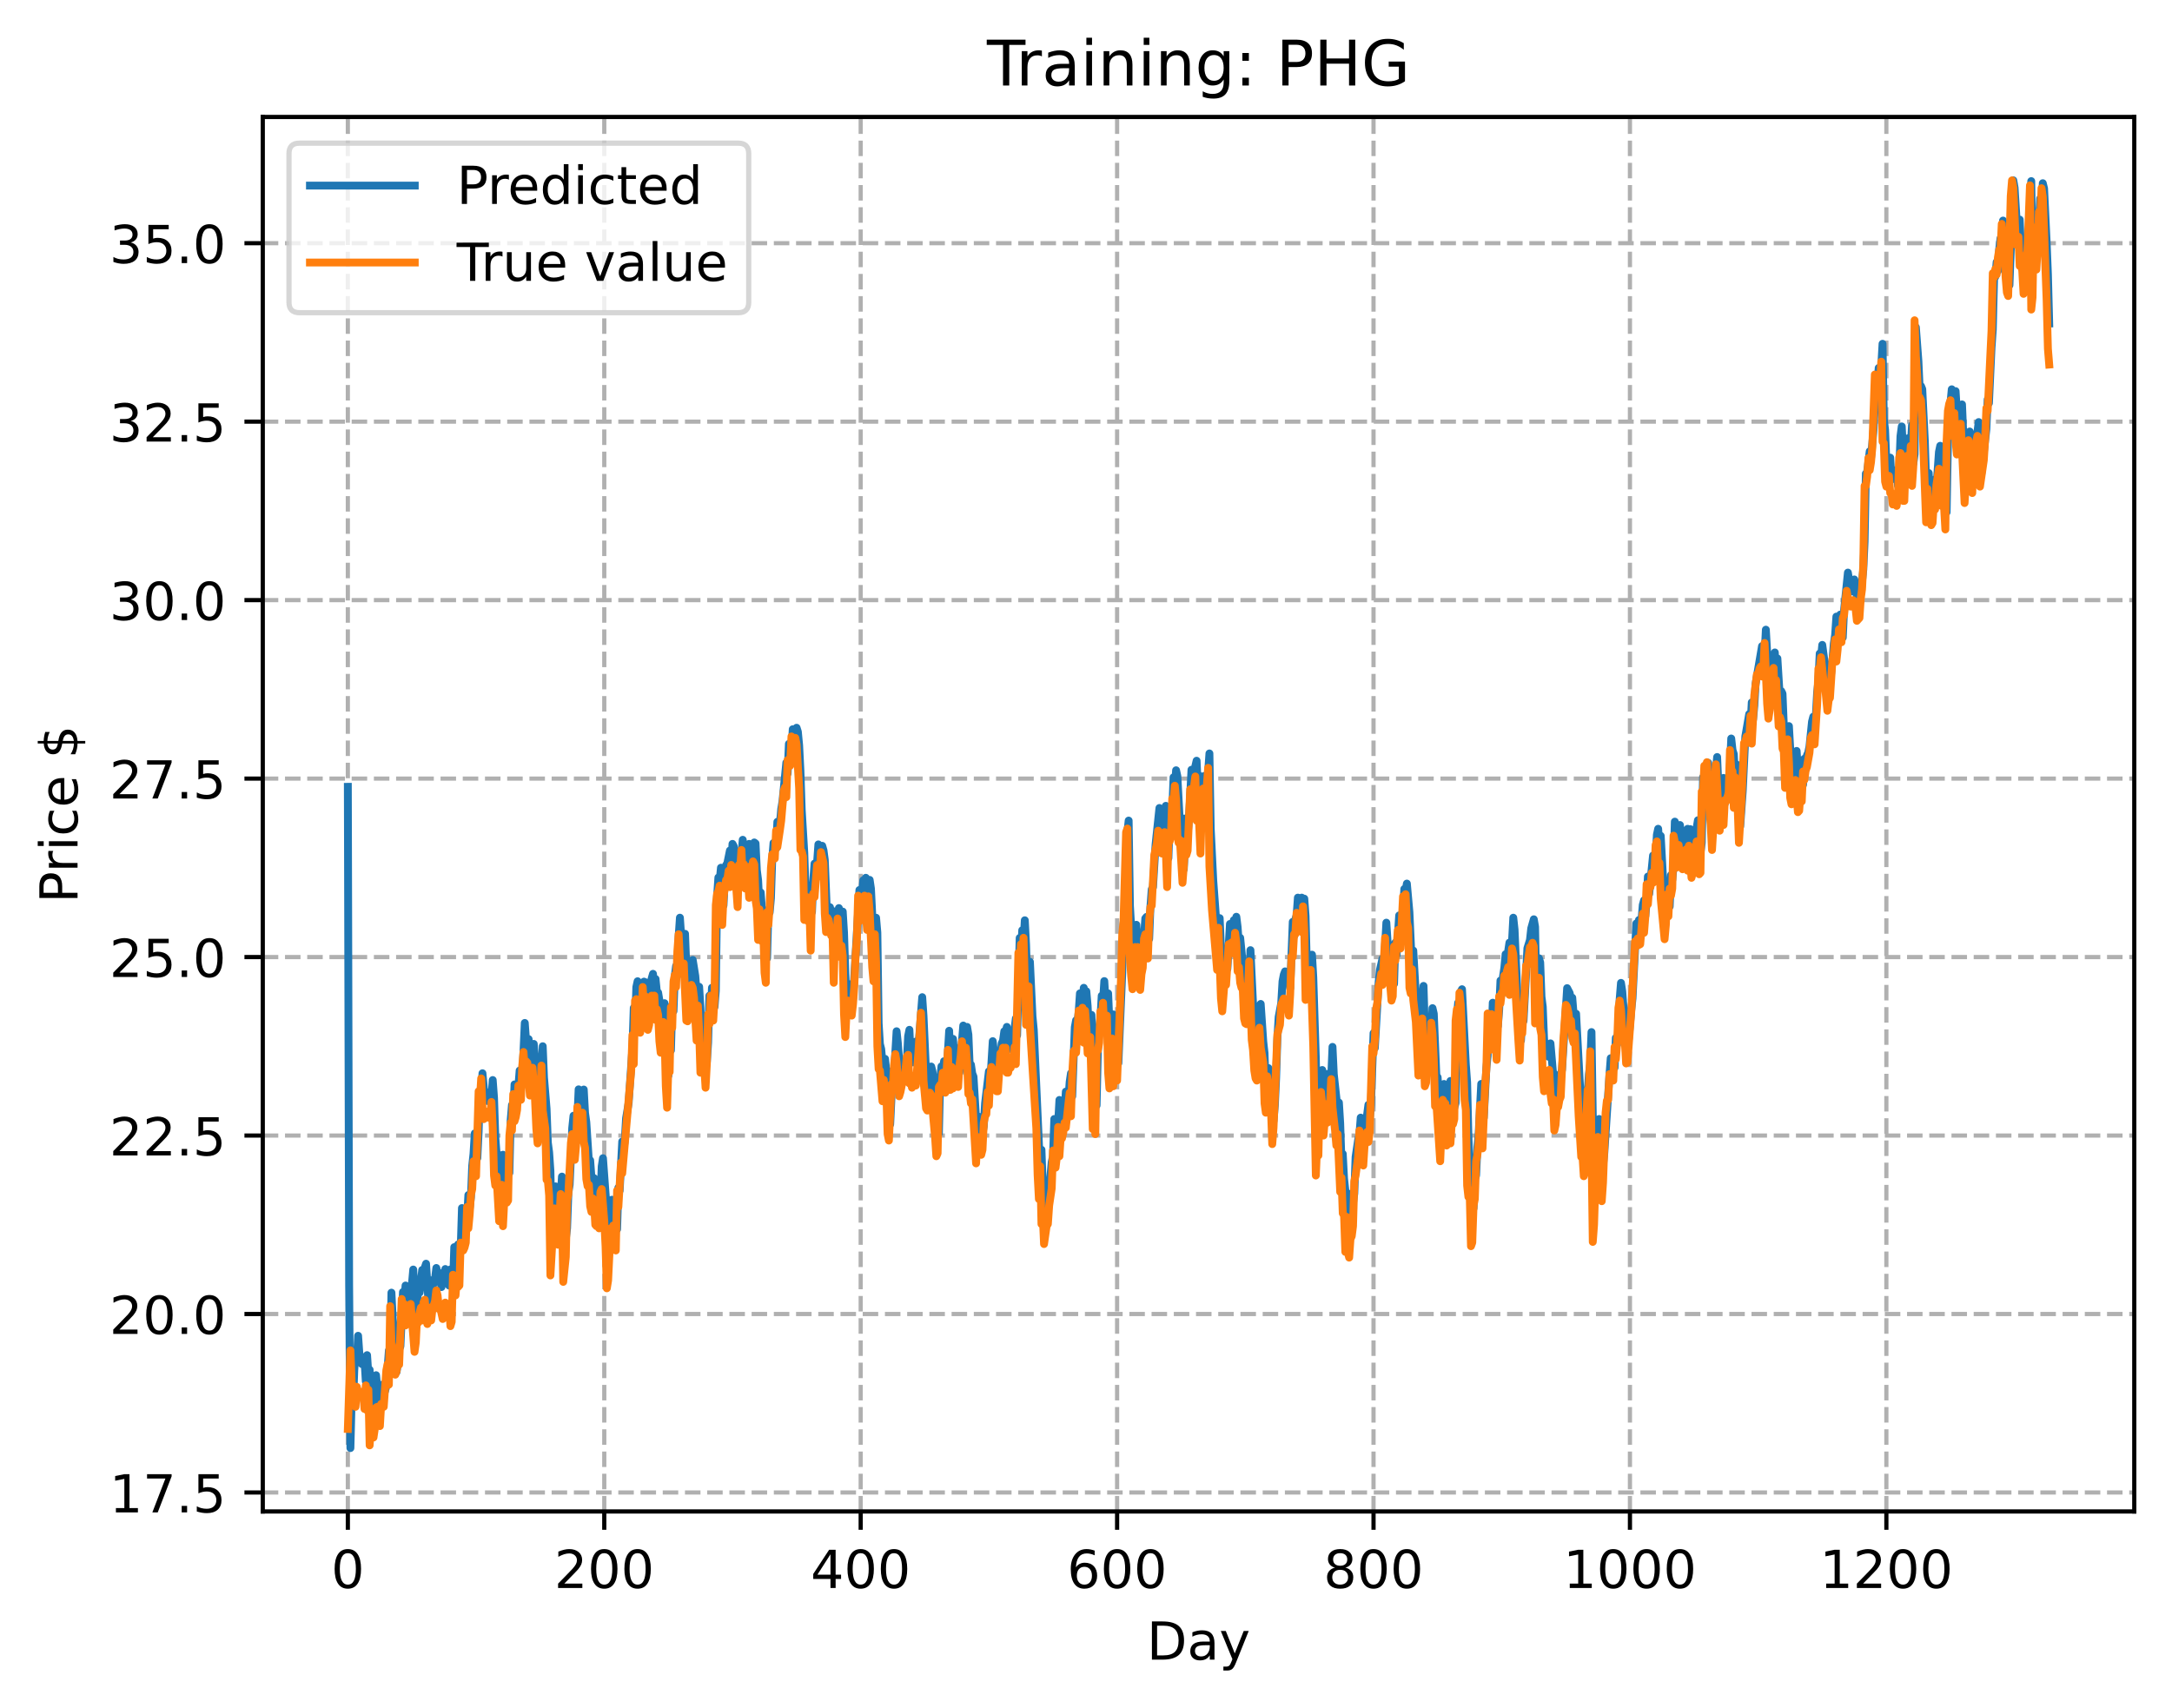 <?xml version="1.0" encoding="utf-8" standalone="no"?>
<!DOCTYPE svg PUBLIC "-//W3C//DTD SVG 1.1//EN"
  "http://www.w3.org/Graphics/SVG/1.1/DTD/svg11.dtd">
<!-- Created with matplotlib (https://matplotlib.org/) -->
<svg height="325.986pt" version="1.1" viewBox="0 0 414.464 325.986" width="414.464pt" xmlns="http://www.w3.org/2000/svg" xmlns:xlink="http://www.w3.org/1999/xlink">
 <defs>
  <style type="text/css">
*{stroke-linecap:butt;stroke-linejoin:round;}
  </style>
 </defs>
 <g id="figure_1">
  <g id="patch_1">
   <path d="M 0 325.986 
L 414.464 325.986 
L 414.464 0 
L 0 0 
z
" style="fill:#ffffff;"/>
  </g>
  <g id="axes_1">
   <g id="patch_2">
    <path d="M 50.144 288.43 
L 407.264 288.43 
L 407.264 22.318 
L 50.144 22.318 
z
" style="fill:#ffffff;"/>
   </g>
   <g id="matplotlib.axis_1">
    <g id="xtick_1">
     <g id="line2d_1">
      <path clip-path="url(#pe5b19e908e)" d="M 66.376 288.43 
L 66.376 22.318 
" style="fill:none;stroke:#b0b0b0;stroke-dasharray:2.96,1.28;stroke-dashoffset:0;stroke-width:0.8;"/>
     </g>
     <g id="line2d_2">
      <defs>
       <path d="M 0 0 
L 0 3.5 
" id="mba525d2471" style="stroke:#000000;stroke-width:0.8;"/>
      </defs>
      <g>
       <use style="stroke:#000000;stroke-width:0.8;" x="66.376" xlink:href="#mba525d2471" y="288.43"/>
      </g>
     </g>
     <g id="text_1">
      <!-- 0 -->
      <defs>
       <path d="M 31.781 66.406 
Q 24.172 66.406 20.328 58.906 
Q 16.5 51.422 16.5 36.375 
Q 16.5 21.391 20.328 13.891 
Q 24.172 6.391 31.781 6.391 
Q 39.453 6.391 43.281 13.891 
Q 47.125 21.391 47.125 36.375 
Q 47.125 51.422 43.281 58.906 
Q 39.453 66.406 31.781 66.406 
z
M 31.781 74.219 
Q 44.047 74.219 50.516 64.516 
Q 56.984 54.828 56.984 36.375 
Q 56.984 17.969 50.516 8.266 
Q 44.047 -1.422 31.781 -1.422 
Q 19.531 -1.422 13.062 8.266 
Q 6.594 17.969 6.594 36.375 
Q 6.594 54.828 13.062 64.516 
Q 19.531 74.219 31.781 74.219 
z
" id="DejaVuSans-48"/>
      </defs>
      <g transform="translate(63.195 303.029)scale(0.1 -0.1)">
       <use xlink:href="#DejaVuSans-48"/>
      </g>
     </g>
    </g>
    <g id="xtick_2">
     <g id="line2d_3">
      <path clip-path="url(#pe5b19e908e)" d="M 115.307 288.43 
L 115.307 22.318 
" style="fill:none;stroke:#b0b0b0;stroke-dasharray:2.96,1.28;stroke-dashoffset:0;stroke-width:0.8;"/>
     </g>
     <g id="line2d_4">
      <g>
       <use style="stroke:#000000;stroke-width:0.8;" x="115.307" xlink:href="#mba525d2471" y="288.43"/>
      </g>
     </g>
     <g id="text_2">
      <!-- 200 -->
      <defs>
       <path d="M 19.188 8.297 
L 53.609 8.297 
L 53.609 0 
L 7.328 0 
L 7.328 8.297 
Q 12.938 14.109 22.625 23.891 
Q 32.328 33.688 34.812 36.531 
Q 39.547 41.844 41.422 45.531 
Q 43.312 49.219 43.312 52.781 
Q 43.312 58.594 39.234 62.25 
Q 35.156 65.922 28.609 65.922 
Q 23.969 65.922 18.812 64.312 
Q 13.672 62.703 7.812 59.422 
L 7.812 69.391 
Q 13.766 71.781 18.938 73 
Q 24.125 74.219 28.422 74.219 
Q 39.75 74.219 46.484 68.547 
Q 53.219 62.891 53.219 53.422 
Q 53.219 48.922 51.531 44.891 
Q 49.859 40.875 45.406 35.406 
Q 44.188 33.984 37.641 27.219 
Q 31.109 20.453 19.188 8.297 
z
" id="DejaVuSans-50"/>
      </defs>
      <g transform="translate(105.763 303.029)scale(0.1 -0.1)">
       <use xlink:href="#DejaVuSans-50"/>
       <use x="63.623" xlink:href="#DejaVuSans-48"/>
       <use x="127.246" xlink:href="#DejaVuSans-48"/>
      </g>
     </g>
    </g>
    <g id="xtick_3">
     <g id="line2d_5">
      <path clip-path="url(#pe5b19e908e)" d="M 164.238 288.43 
L 164.238 22.318 
" style="fill:none;stroke:#b0b0b0;stroke-dasharray:2.96,1.28;stroke-dashoffset:0;stroke-width:0.8;"/>
     </g>
     <g id="line2d_6">
      <g>
       <use style="stroke:#000000;stroke-width:0.8;" x="164.238" xlink:href="#mba525d2471" y="288.43"/>
      </g>
     </g>
     <g id="text_3">
      <!-- 400 -->
      <defs>
       <path d="M 37.797 64.312 
L 12.891 25.391 
L 37.797 25.391 
z
M 35.203 72.906 
L 47.609 72.906 
L 47.609 25.391 
L 58.016 25.391 
L 58.016 17.188 
L 47.609 17.188 
L 47.609 0 
L 37.797 0 
L 37.797 17.188 
L 4.891 17.188 
L 4.891 26.703 
z
" id="DejaVuSans-52"/>
      </defs>
      <g transform="translate(154.694 303.029)scale(0.1 -0.1)">
       <use xlink:href="#DejaVuSans-52"/>
       <use x="63.623" xlink:href="#DejaVuSans-48"/>
       <use x="127.246" xlink:href="#DejaVuSans-48"/>
      </g>
     </g>
    </g>
    <g id="xtick_4">
     <g id="line2d_7">
      <path clip-path="url(#pe5b19e908e)" d="M 213.168 288.43 
L 213.168 22.318 
" style="fill:none;stroke:#b0b0b0;stroke-dasharray:2.96,1.28;stroke-dashoffset:0;stroke-width:0.8;"/>
     </g>
     <g id="line2d_8">
      <g>
       <use style="stroke:#000000;stroke-width:0.8;" x="213.168" xlink:href="#mba525d2471" y="288.43"/>
      </g>
     </g>
     <g id="text_4">
      <!-- 600 -->
      <defs>
       <path d="M 33.016 40.375 
Q 26.375 40.375 22.484 35.828 
Q 18.609 31.297 18.609 23.391 
Q 18.609 15.531 22.484 10.953 
Q 26.375 6.391 33.016 6.391 
Q 39.656 6.391 43.531 10.953 
Q 47.406 15.531 47.406 23.391 
Q 47.406 31.297 43.531 35.828 
Q 39.656 40.375 33.016 40.375 
z
M 52.594 71.297 
L 52.594 62.312 
Q 48.875 64.062 45.094 64.984 
Q 41.312 65.922 37.594 65.922 
Q 27.828 65.922 22.672 59.328 
Q 17.531 52.734 16.797 39.406 
Q 19.672 43.656 24.016 45.922 
Q 28.375 48.188 33.594 48.188 
Q 44.578 48.188 50.953 41.516 
Q 57.328 34.859 57.328 23.391 
Q 57.328 12.156 50.688 5.359 
Q 44.047 -1.422 33.016 -1.422 
Q 20.359 -1.422 13.672 8.266 
Q 6.984 17.969 6.984 36.375 
Q 6.984 53.656 15.188 63.938 
Q 23.391 74.219 37.203 74.219 
Q 40.922 74.219 44.703 73.484 
Q 48.484 72.75 52.594 71.297 
z
" id="DejaVuSans-54"/>
      </defs>
      <g transform="translate(203.625 303.029)scale(0.1 -0.1)">
       <use xlink:href="#DejaVuSans-54"/>
       <use x="63.623" xlink:href="#DejaVuSans-48"/>
       <use x="127.246" xlink:href="#DejaVuSans-48"/>
      </g>
     </g>
    </g>
    <g id="xtick_5">
     <g id="line2d_9">
      <path clip-path="url(#pe5b19e908e)" d="M 262.099 288.43 
L 262.099 22.318 
" style="fill:none;stroke:#b0b0b0;stroke-dasharray:2.96,1.28;stroke-dashoffset:0;stroke-width:0.8;"/>
     </g>
     <g id="line2d_10">
      <g>
       <use style="stroke:#000000;stroke-width:0.8;" x="262.099" xlink:href="#mba525d2471" y="288.43"/>
      </g>
     </g>
     <g id="text_5">
      <!-- 800 -->
      <defs>
       <path d="M 31.781 34.625 
Q 24.75 34.625 20.719 30.859 
Q 16.703 27.094 16.703 20.516 
Q 16.703 13.922 20.719 10.156 
Q 24.75 6.391 31.781 6.391 
Q 38.812 6.391 42.859 10.172 
Q 46.922 13.969 46.922 20.516 
Q 46.922 27.094 42.891 30.859 
Q 38.875 34.625 31.781 34.625 
z
M 21.922 38.812 
Q 15.578 40.375 12.031 44.719 
Q 8.5 49.078 8.5 55.328 
Q 8.5 64.062 14.719 69.141 
Q 20.953 74.219 31.781 74.219 
Q 42.672 74.219 48.875 69.141 
Q 55.078 64.062 55.078 55.328 
Q 55.078 49.078 51.531 44.719 
Q 48 40.375 41.703 38.812 
Q 48.828 37.156 52.797 32.312 
Q 56.781 27.484 56.781 20.516 
Q 56.781 9.906 50.312 4.234 
Q 43.844 -1.422 31.781 -1.422 
Q 19.734 -1.422 13.25 4.234 
Q 6.781 9.906 6.781 20.516 
Q 6.781 27.484 10.781 32.312 
Q 14.797 37.156 21.922 38.812 
z
M 18.312 54.391 
Q 18.312 48.734 21.844 45.562 
Q 25.391 42.391 31.781 42.391 
Q 38.141 42.391 41.719 45.562 
Q 45.312 48.734 45.312 54.391 
Q 45.312 60.062 41.719 63.234 
Q 38.141 66.406 31.781 66.406 
Q 25.391 66.406 21.844 63.234 
Q 18.312 60.062 18.312 54.391 
z
" id="DejaVuSans-56"/>
      </defs>
      <g transform="translate(252.555 303.029)scale(0.1 -0.1)">
       <use xlink:href="#DejaVuSans-56"/>
       <use x="63.623" xlink:href="#DejaVuSans-48"/>
       <use x="127.246" xlink:href="#DejaVuSans-48"/>
      </g>
     </g>
    </g>
    <g id="xtick_6">
     <g id="line2d_11">
      <path clip-path="url(#pe5b19e908e)" d="M 311.029 288.43 
L 311.029 22.318 
" style="fill:none;stroke:#b0b0b0;stroke-dasharray:2.96,1.28;stroke-dashoffset:0;stroke-width:0.8;"/>
     </g>
     <g id="line2d_12">
      <g>
       <use style="stroke:#000000;stroke-width:0.8;" x="311.029" xlink:href="#mba525d2471" y="288.43"/>
      </g>
     </g>
     <g id="text_6">
      <!-- 1000 -->
      <defs>
       <path d="M 12.406 8.297 
L 28.516 8.297 
L 28.516 63.922 
L 10.984 60.406 
L 10.984 69.391 
L 28.422 72.906 
L 38.281 72.906 
L 38.281 8.297 
L 54.391 8.297 
L 54.391 0 
L 12.406 0 
z
" id="DejaVuSans-49"/>
      </defs>
      <g transform="translate(298.304 303.029)scale(0.1 -0.1)">
       <use xlink:href="#DejaVuSans-49"/>
       <use x="63.623" xlink:href="#DejaVuSans-48"/>
       <use x="127.246" xlink:href="#DejaVuSans-48"/>
       <use x="190.869" xlink:href="#DejaVuSans-48"/>
      </g>
     </g>
    </g>
    <g id="xtick_7">
     <g id="line2d_13">
      <path clip-path="url(#pe5b19e908e)" d="M 359.96 288.43 
L 359.96 22.318 
" style="fill:none;stroke:#b0b0b0;stroke-dasharray:2.96,1.28;stroke-dashoffset:0;stroke-width:0.8;"/>
     </g>
     <g id="line2d_14">
      <g>
       <use style="stroke:#000000;stroke-width:0.8;" x="359.96" xlink:href="#mba525d2471" y="288.43"/>
      </g>
     </g>
     <g id="text_7">
      <!-- 1200 -->
      <g transform="translate(347.235 303.029)scale(0.1 -0.1)">
       <use xlink:href="#DejaVuSans-49"/>
       <use x="63.623" xlink:href="#DejaVuSans-50"/>
       <use x="127.246" xlink:href="#DejaVuSans-48"/>
       <use x="190.869" xlink:href="#DejaVuSans-48"/>
      </g>
     </g>
    </g>
    <g id="text_8">
     <!-- Day -->
     <defs>
      <path d="M 19.672 64.797 
L 19.672 8.109 
L 31.594 8.109 
Q 46.688 8.109 53.688 14.938 
Q 60.688 21.781 60.688 36.531 
Q 60.688 51.172 53.688 57.984 
Q 46.688 64.797 31.594 64.797 
z
M 9.812 72.906 
L 30.078 72.906 
Q 51.266 72.906 61.172 64.094 
Q 71.094 55.281 71.094 36.531 
Q 71.094 17.672 61.125 8.828 
Q 51.172 0 30.078 0 
L 9.812 0 
z
" id="DejaVuSans-68"/>
      <path d="M 34.281 27.484 
Q 23.391 27.484 19.188 25 
Q 14.984 22.516 14.984 16.5 
Q 14.984 11.719 18.141 8.906 
Q 21.297 6.109 26.703 6.109 
Q 34.188 6.109 38.703 11.406 
Q 43.219 16.703 43.219 25.484 
L 43.219 27.484 
z
M 52.203 31.203 
L 52.203 0 
L 43.219 0 
L 43.219 8.297 
Q 40.141 3.328 35.547 0.953 
Q 30.953 -1.422 24.312 -1.422 
Q 15.922 -1.422 10.953 3.297 
Q 6 8.016 6 15.922 
Q 6 25.141 12.172 29.828 
Q 18.359 34.516 30.609 34.516 
L 43.219 34.516 
L 43.219 35.406 
Q 43.219 41.609 39.141 45 
Q 35.062 48.391 27.688 48.391 
Q 23 48.391 18.547 47.266 
Q 14.109 46.141 10.016 43.891 
L 10.016 52.203 
Q 14.938 54.109 19.578 55.047 
Q 24.219 56 28.609 56 
Q 40.484 56 46.344 49.844 
Q 52.203 43.703 52.203 31.203 
z
" id="DejaVuSans-97"/>
      <path d="M 32.172 -5.078 
Q 28.375 -14.844 24.75 -17.812 
Q 21.141 -20.797 15.094 -20.797 
L 7.906 -20.797 
L 7.906 -13.281 
L 13.188 -13.281 
Q 16.891 -13.281 18.938 -11.516 
Q 21 -9.766 23.484 -3.219 
L 25.094 0.875 
L 2.984 54.688 
L 12.5 54.688 
L 29.594 11.922 
L 46.688 54.688 
L 56.203 54.688 
z
" id="DejaVuSans-121"/>
     </defs>
     <g transform="translate(218.83 316.707)scale(0.1 -0.1)">
      <use xlink:href="#DejaVuSans-68"/>
      <use x="77.002" xlink:href="#DejaVuSans-97"/>
      <use x="138.281" xlink:href="#DejaVuSans-121"/>
     </g>
    </g>
   </g>
   <g id="matplotlib.axis_2">
    <g id="ytick_1">
     <g id="line2d_15">
      <path clip-path="url(#pe5b19e908e)" d="M 50.144 284.807 
L 407.264 284.807 
" style="fill:none;stroke:#b0b0b0;stroke-dasharray:2.96,1.28;stroke-dashoffset:0;stroke-width:0.8;"/>
     </g>
     <g id="line2d_16">
      <defs>
       <path d="M 0 0 
L -3.5 0 
" id="m51583a00fe" style="stroke:#000000;stroke-width:0.8;"/>
      </defs>
      <g>
       <use style="stroke:#000000;stroke-width:0.8;" x="50.144" xlink:href="#m51583a00fe" y="284.807"/>
      </g>
     </g>
     <g id="text_9">
      <!-- 17.5 -->
      <defs>
       <path d="M 8.203 72.906 
L 55.078 72.906 
L 55.078 68.703 
L 28.609 0 
L 18.312 0 
L 43.219 64.594 
L 8.203 64.594 
z
" id="DejaVuSans-55"/>
       <path d="M 10.688 12.406 
L 21 12.406 
L 21 0 
L 10.688 0 
z
" id="DejaVuSans-46"/>
       <path d="M 10.797 72.906 
L 49.516 72.906 
L 49.516 64.594 
L 19.828 64.594 
L 19.828 46.734 
Q 21.969 47.469 24.109 47.828 
Q 26.266 48.188 28.422 48.188 
Q 40.625 48.188 47.75 41.5 
Q 54.891 34.812 54.891 23.391 
Q 54.891 11.625 47.562 5.094 
Q 40.234 -1.422 26.906 -1.422 
Q 22.312 -1.422 17.547 -0.641 
Q 12.797 0.141 7.719 1.703 
L 7.719 11.625 
Q 12.109 9.234 16.797 8.062 
Q 21.484 6.891 26.703 6.891 
Q 35.156 6.891 40.078 11.328 
Q 45.016 15.766 45.016 23.391 
Q 45.016 31 40.078 35.438 
Q 35.156 39.891 26.703 39.891 
Q 22.75 39.891 18.812 39.016 
Q 14.891 38.141 10.797 36.281 
z
" id="DejaVuSans-53"/>
      </defs>
      <g transform="translate(20.878 288.606)scale(0.1 -0.1)">
       <use xlink:href="#DejaVuSans-49"/>
       <use x="63.623" xlink:href="#DejaVuSans-55"/>
       <use x="127.246" xlink:href="#DejaVuSans-46"/>
       <use x="159.033" xlink:href="#DejaVuSans-53"/>
      </g>
     </g>
    </g>
    <g id="ytick_2">
     <g id="line2d_17">
      <path clip-path="url(#pe5b19e908e)" d="M 50.144 250.75 
L 407.264 250.75 
" style="fill:none;stroke:#b0b0b0;stroke-dasharray:2.96,1.28;stroke-dashoffset:0;stroke-width:0.8;"/>
     </g>
     <g id="line2d_18">
      <g>
       <use style="stroke:#000000;stroke-width:0.8;" x="50.144" xlink:href="#m51583a00fe" y="250.75"/>
      </g>
     </g>
     <g id="text_10">
      <!-- 20.0 -->
      <g transform="translate(20.878 254.549)scale(0.1 -0.1)">
       <use xlink:href="#DejaVuSans-50"/>
       <use x="63.623" xlink:href="#DejaVuSans-48"/>
       <use x="127.246" xlink:href="#DejaVuSans-46"/>
       <use x="159.033" xlink:href="#DejaVuSans-48"/>
      </g>
     </g>
    </g>
    <g id="ytick_3">
     <g id="line2d_19">
      <path clip-path="url(#pe5b19e908e)" d="M 50.144 216.692 
L 407.264 216.692 
" style="fill:none;stroke:#b0b0b0;stroke-dasharray:2.96,1.28;stroke-dashoffset:0;stroke-width:0.8;"/>
     </g>
     <g id="line2d_20">
      <g>
       <use style="stroke:#000000;stroke-width:0.8;" x="50.144" xlink:href="#m51583a00fe" y="216.692"/>
      </g>
     </g>
     <g id="text_11">
      <!-- 22.5 -->
      <g transform="translate(20.878 220.492)scale(0.1 -0.1)">
       <use xlink:href="#DejaVuSans-50"/>
       <use x="63.623" xlink:href="#DejaVuSans-50"/>
       <use x="127.246" xlink:href="#DejaVuSans-46"/>
       <use x="159.033" xlink:href="#DejaVuSans-53"/>
      </g>
     </g>
    </g>
    <g id="ytick_4">
     <g id="line2d_21">
      <path clip-path="url(#pe5b19e908e)" d="M 50.144 182.635 
L 407.264 182.635 
" style="fill:none;stroke:#b0b0b0;stroke-dasharray:2.96,1.28;stroke-dashoffset:0;stroke-width:0.8;"/>
     </g>
     <g id="line2d_22">
      <g>
       <use style="stroke:#000000;stroke-width:0.8;" x="50.144" xlink:href="#m51583a00fe" y="182.635"/>
      </g>
     </g>
     <g id="text_12">
      <!-- 25.0 -->
      <g transform="translate(20.878 186.434)scale(0.1 -0.1)">
       <use xlink:href="#DejaVuSans-50"/>
       <use x="63.623" xlink:href="#DejaVuSans-53"/>
       <use x="127.246" xlink:href="#DejaVuSans-46"/>
       <use x="159.033" xlink:href="#DejaVuSans-48"/>
      </g>
     </g>
    </g>
    <g id="ytick_5">
     <g id="line2d_23">
      <path clip-path="url(#pe5b19e908e)" d="M 50.144 148.578 
L 407.264 148.578 
" style="fill:none;stroke:#b0b0b0;stroke-dasharray:2.96,1.28;stroke-dashoffset:0;stroke-width:0.8;"/>
     </g>
     <g id="line2d_24">
      <g>
       <use style="stroke:#000000;stroke-width:0.8;" x="50.144" xlink:href="#m51583a00fe" y="148.578"/>
      </g>
     </g>
     <g id="text_13">
      <!-- 27.5 -->
      <g transform="translate(20.878 152.377)scale(0.1 -0.1)">
       <use xlink:href="#DejaVuSans-50"/>
       <use x="63.623" xlink:href="#DejaVuSans-55"/>
       <use x="127.246" xlink:href="#DejaVuSans-46"/>
       <use x="159.033" xlink:href="#DejaVuSans-53"/>
      </g>
     </g>
    </g>
    <g id="ytick_6">
     <g id="line2d_25">
      <path clip-path="url(#pe5b19e908e)" d="M 50.144 114.521 
L 407.264 114.521 
" style="fill:none;stroke:#b0b0b0;stroke-dasharray:2.96,1.28;stroke-dashoffset:0;stroke-width:0.8;"/>
     </g>
     <g id="line2d_26">
      <g>
       <use style="stroke:#000000;stroke-width:0.8;" x="50.144" xlink:href="#m51583a00fe" y="114.521"/>
      </g>
     </g>
     <g id="text_14">
      <!-- 30.0 -->
      <defs>
       <path d="M 40.578 39.312 
Q 47.656 37.797 51.625 33 
Q 55.609 28.219 55.609 21.188 
Q 55.609 10.406 48.188 4.484 
Q 40.766 -1.422 27.094 -1.422 
Q 22.516 -1.422 17.656 -0.516 
Q 12.797 0.391 7.625 2.203 
L 7.625 11.719 
Q 11.719 9.328 16.594 8.109 
Q 21.484 6.891 26.812 6.891 
Q 36.078 6.891 40.938 10.547 
Q 45.797 14.203 45.797 21.188 
Q 45.797 27.641 41.281 31.266 
Q 36.766 34.906 28.719 34.906 
L 20.219 34.906 
L 20.219 43.016 
L 29.109 43.016 
Q 36.375 43.016 40.234 45.922 
Q 44.094 48.828 44.094 54.297 
Q 44.094 59.906 40.109 62.906 
Q 36.141 65.922 28.719 65.922 
Q 24.656 65.922 20.016 65.031 
Q 15.375 64.156 9.812 62.312 
L 9.812 71.094 
Q 15.438 72.656 20.344 73.438 
Q 25.25 74.219 29.594 74.219 
Q 40.828 74.219 47.359 69.109 
Q 53.906 64.016 53.906 55.328 
Q 53.906 49.266 50.438 45.094 
Q 46.969 40.922 40.578 39.312 
z
" id="DejaVuSans-51"/>
      </defs>
      <g transform="translate(20.878 118.32)scale(0.1 -0.1)">
       <use xlink:href="#DejaVuSans-51"/>
       <use x="63.623" xlink:href="#DejaVuSans-48"/>
       <use x="127.246" xlink:href="#DejaVuSans-46"/>
       <use x="159.033" xlink:href="#DejaVuSans-48"/>
      </g>
     </g>
    </g>
    <g id="ytick_7">
     <g id="line2d_27">
      <path clip-path="url(#pe5b19e908e)" d="M 50.144 80.463 
L 407.264 80.463 
" style="fill:none;stroke:#b0b0b0;stroke-dasharray:2.96,1.28;stroke-dashoffset:0;stroke-width:0.8;"/>
     </g>
     <g id="line2d_28">
      <g>
       <use style="stroke:#000000;stroke-width:0.8;" x="50.144" xlink:href="#m51583a00fe" y="80.463"/>
      </g>
     </g>
     <g id="text_15">
      <!-- 32.5 -->
      <g transform="translate(20.878 84.263)scale(0.1 -0.1)">
       <use xlink:href="#DejaVuSans-51"/>
       <use x="63.623" xlink:href="#DejaVuSans-50"/>
       <use x="127.246" xlink:href="#DejaVuSans-46"/>
       <use x="159.033" xlink:href="#DejaVuSans-53"/>
      </g>
     </g>
    </g>
    <g id="ytick_8">
     <g id="line2d_29">
      <path clip-path="url(#pe5b19e908e)" d="M 50.144 46.406 
L 407.264 46.406 
" style="fill:none;stroke:#b0b0b0;stroke-dasharray:2.96,1.28;stroke-dashoffset:0;stroke-width:0.8;"/>
     </g>
     <g id="line2d_30">
      <g>
       <use style="stroke:#000000;stroke-width:0.8;" x="50.144" xlink:href="#m51583a00fe" y="46.406"/>
      </g>
     </g>
     <g id="text_16">
      <!-- 35.0 -->
      <g transform="translate(20.878 50.205)scale(0.1 -0.1)">
       <use xlink:href="#DejaVuSans-51"/>
       <use x="63.623" xlink:href="#DejaVuSans-53"/>
       <use x="127.246" xlink:href="#DejaVuSans-46"/>
       <use x="159.033" xlink:href="#DejaVuSans-48"/>
      </g>
     </g>
    </g>
    <g id="text_17">
     <!-- Price $ -->
     <defs>
      <path d="M 19.672 64.797 
L 19.672 37.406 
L 32.078 37.406 
Q 38.969 37.406 42.719 40.969 
Q 46.484 44.531 46.484 51.125 
Q 46.484 57.672 42.719 61.234 
Q 38.969 64.797 32.078 64.797 
z
M 9.812 72.906 
L 32.078 72.906 
Q 44.344 72.906 50.609 67.359 
Q 56.891 61.812 56.891 51.125 
Q 56.891 40.328 50.609 34.812 
Q 44.344 29.297 32.078 29.297 
L 19.672 29.297 
L 19.672 0 
L 9.812 0 
z
" id="DejaVuSans-80"/>
      <path d="M 41.109 46.297 
Q 39.594 47.172 37.812 47.578 
Q 36.031 48 33.891 48 
Q 26.266 48 22.188 43.047 
Q 18.109 38.094 18.109 28.812 
L 18.109 0 
L 9.078 0 
L 9.078 54.688 
L 18.109 54.688 
L 18.109 46.188 
Q 20.953 51.172 25.484 53.578 
Q 30.031 56 36.531 56 
Q 37.453 56 38.578 55.875 
Q 39.703 55.766 41.062 55.516 
z
" id="DejaVuSans-114"/>
      <path d="M 9.422 54.688 
L 18.406 54.688 
L 18.406 0 
L 9.422 0 
z
M 9.422 75.984 
L 18.406 75.984 
L 18.406 64.594 
L 9.422 64.594 
z
" id="DejaVuSans-105"/>
      <path d="M 48.781 52.594 
L 48.781 44.188 
Q 44.969 46.297 41.141 47.344 
Q 37.312 48.391 33.406 48.391 
Q 24.656 48.391 19.812 42.844 
Q 14.984 37.312 14.984 27.297 
Q 14.984 17.281 19.812 11.734 
Q 24.656 6.203 33.406 6.203 
Q 37.312 6.203 41.141 7.25 
Q 44.969 8.297 48.781 10.406 
L 48.781 2.094 
Q 45.016 0.344 40.984 -0.531 
Q 36.969 -1.422 32.422 -1.422 
Q 20.062 -1.422 12.781 6.344 
Q 5.516 14.109 5.516 27.297 
Q 5.516 40.672 12.859 48.328 
Q 20.219 56 33.016 56 
Q 37.156 56 41.109 55.141 
Q 45.062 54.297 48.781 52.594 
z
" id="DejaVuSans-99"/>
      <path d="M 56.203 29.594 
L 56.203 25.203 
L 14.891 25.203 
Q 15.484 15.922 20.484 11.062 
Q 25.484 6.203 34.422 6.203 
Q 39.594 6.203 44.453 7.469 
Q 49.312 8.734 54.109 11.281 
L 54.109 2.781 
Q 49.266 0.734 44.188 -0.344 
Q 39.109 -1.422 33.891 -1.422 
Q 20.797 -1.422 13.156 6.188 
Q 5.516 13.812 5.516 26.812 
Q 5.516 40.234 12.766 48.109 
Q 20.016 56 32.328 56 
Q 43.359 56 49.781 48.891 
Q 56.203 41.797 56.203 29.594 
z
M 47.219 32.234 
Q 47.125 39.594 43.094 43.984 
Q 39.062 48.391 32.422 48.391 
Q 24.906 48.391 20.391 44.141 
Q 15.875 39.891 15.188 32.172 
z
" id="DejaVuSans-101"/>
      <path id="DejaVuSans-32"/>
      <path d="M 33.797 -14.703 
L 28.906 -14.703 
L 28.859 0 
Q 23.734 0.094 18.609 1.188 
Q 13.484 2.297 8.297 4.5 
L 8.297 13.281 
Q 13.281 10.156 18.375 8.562 
Q 23.484 6.984 28.906 6.938 
L 28.906 29.203 
Q 18.109 30.953 13.203 35.156 
Q 8.297 39.359 8.297 46.688 
Q 8.297 54.641 13.625 59.219 
Q 18.953 63.812 28.906 64.5 
L 28.906 75.984 
L 33.797 75.984 
L 33.797 64.656 
Q 38.328 64.453 42.578 63.688 
Q 46.828 62.938 50.875 61.625 
L 50.875 53.078 
Q 46.828 55.125 42.547 56.25 
Q 38.281 57.375 33.797 57.562 
L 33.797 36.719 
Q 44.875 35.016 50.094 30.609 
Q 55.328 26.219 55.328 18.609 
Q 55.328 10.359 49.781 5.594 
Q 44.234 0.828 33.797 0.094 
z
M 28.906 37.594 
L 28.906 57.625 
Q 23.25 56.984 20.266 54.391 
Q 17.281 51.812 17.281 47.516 
Q 17.281 43.312 20.031 40.969 
Q 22.797 38.625 28.906 37.594 
z
M 33.797 28.219 
L 33.797 7.078 
Q 39.984 7.906 43.141 10.594 
Q 46.297 13.281 46.297 17.672 
Q 46.297 21.969 43.281 24.5 
Q 40.281 27.047 33.797 28.219 
z
" id="DejaVuSans-36"/>
     </defs>
     <g transform="translate(14.798 172.342)rotate(-90)scale(0.1 -0.1)">
      <use xlink:href="#DejaVuSans-80"/>
      <use x="58.553" xlink:href="#DejaVuSans-114"/>
      <use x="99.666" xlink:href="#DejaVuSans-105"/>
      <use x="127.449" xlink:href="#DejaVuSans-99"/>
      <use x="182.43" xlink:href="#DejaVuSans-101"/>
      <use x="243.953" xlink:href="#DejaVuSans-32"/>
      <use x="275.74" xlink:href="#DejaVuSans-36"/>
     </g>
    </g>
   </g>
   <g id="line2d_31">
    <path clip-path="url(#pe5b19e908e)" d="M 66.376 150.15 
L 66.621 245.165 
L 66.866 276.334 
L 67.11 266.67 
L 67.355 268.413 
L 67.6 261.537 
L 67.844 257.901 
L 68.089 259.683 
L 68.334 254.902 
L 68.578 258.368 
L 68.823 258.918 
L 69.068 260.309 
L 69.312 259.814 
L 69.557 259.59 
L 69.802 263.601 
L 70.046 258.598 
L 70.291 262.228 
L 70.536 261.386 
L 70.78 269.942 
L 71.025 266.374 
L 71.27 268.489 
L 71.759 262.427 
L 72.248 267.353 
L 72.493 267.031 
L 72.737 267.714 
L 72.982 264.217 
L 73.227 265.567 
L 73.471 265.465 
L 73.716 264.514 
L 74.205 257.724 
L 74.45 261.54 
L 74.695 246.676 
L 74.939 251.643 
L 75.429 256.465 
L 75.673 261.81 
L 75.918 260.173 
L 76.163 257.447 
L 76.407 256.94 
L 76.897 246.545 
L 77.141 248.463 
L 77.386 245.315 
L 77.631 247.799 
L 77.875 247.492 
L 78.12 245.783 
L 78.364 247.682 
L 78.854 242.263 
L 79.343 250.521 
L 79.588 248.606 
L 79.832 245.727 
L 80.077 246.658 
L 80.566 242.346 
L 80.811 244.387 
L 81.056 241.895 
L 81.3 241.15 
L 81.79 248.792 
L 82.034 244.465 
L 82.279 244.319 
L 82.524 245.575 
L 83.013 244.079 
L 83.258 241.969 
L 83.502 242.964 
L 83.747 242.854 
L 84.236 245.609 
L 84.481 244.399 
L 84.725 244.336 
L 84.97 242.166 
L 85.215 242.911 
L 85.459 244.673 
L 85.704 245.321 
L 85.949 242.246 
L 86.193 244.622 
L 86.438 245.351 
L 86.683 237.989 
L 87.172 241.081 
L 87.417 237.472 
L 87.906 238.432 
L 88.151 230.531 
L 88.395 231.991 
L 88.64 234.377 
L 88.885 234.483 
L 89.129 232.557 
L 89.374 228.046 
L 89.619 230.595 
L 89.863 228.453 
L 90.108 222.455 
L 90.352 220.189 
L 90.597 216.284 
L 90.842 218.027 
L 91.086 220.986 
L 91.331 215.969 
L 91.576 208.137 
L 91.82 208.906 
L 92.065 204.809 
L 92.554 209.978 
L 92.799 208.42 
L 93.044 210.11 
L 93.288 209.125 
L 93.533 210.06 
L 93.778 209.463 
L 94.022 206.103 
L 94.267 209.451 
L 94.512 216.959 
L 94.756 220.135 
L 95.001 220.235 
L 95.246 222.144 
L 95.49 228.92 
L 95.979 220.356 
L 96.224 228.318 
L 96.713 221.23 
L 96.958 223.552 
L 97.203 223.823 
L 97.447 213.78 
L 97.692 210.873 
L 97.937 212.76 
L 98.181 206.935 
L 98.426 210.408 
L 98.671 209.186 
L 98.915 207.335 
L 99.16 204.28 
L 99.649 206.046 
L 100.139 195.206 
L 100.383 198.574 
L 100.628 198.975 
L 100.873 198.289 
L 101.362 204.744 
L 101.607 203.873 
L 101.851 199.207 
L 102.34 205.297 
L 102.585 210.445 
L 102.83 213.247 
L 103.074 210.768 
L 103.564 199.651 
L 103.808 205.607 
L 104.298 211.587 
L 104.542 218.056 
L 104.787 219.886 
L 105.032 223.447 
L 105.276 235.435 
L 105.521 233.969 
L 106.01 226.393 
L 106.744 232.101 
L 107.234 224.529 
L 107.478 227.52 
L 107.723 238.468 
L 108.212 234.362 
L 108.457 227.654 
L 108.701 226.089 
L 109.191 215.241 
L 109.435 212.916 
L 109.925 217.163 
L 110.169 213.567 
L 110.414 207.877 
L 110.659 213.886 
L 111.148 210.567 
L 111.393 207.913 
L 111.637 212.357 
L 111.882 214.149 
L 112.371 221.649 
L 112.616 221.413 
L 112.861 224.727 
L 113.105 225.303 
L 113.35 224.815 
L 113.595 226.131 
L 113.839 229.164 
L 114.084 228.882 
L 114.328 229.162 
L 114.573 229.089 
L 114.818 222.586 
L 115.062 221.017 
L 115.552 227.73 
L 115.796 231.024 
L 116.041 237.876 
L 116.286 236.957 
L 116.775 228.94 
L 117.02 231.762 
L 117.264 229.603 
L 117.509 229.74 
L 117.754 234.582 
L 117.998 226.647 
L 118.243 227.204 
L 118.732 217.833 
L 118.977 219.668 
L 119.222 217.574 
L 119.466 213.398 
L 119.955 210.496 
L 120.689 199.914 
L 120.934 192.331 
L 121.179 196.369 
L 121.423 188.371 
L 121.668 187.249 
L 121.913 189.412 
L 122.647 192.312 
L 122.891 187.322 
L 123.136 190.16 
L 123.381 187.49 
L 123.625 188.963 
L 123.87 192.331 
L 124.115 190.603 
L 124.359 186.679 
L 124.604 185.834 
L 124.849 188.309 
L 125.093 186.814 
L 125.338 189.21 
L 125.583 189.415 
L 125.827 190.907 
L 126.072 194.746 
L 126.316 196.565 
L 126.806 191.438 
L 127.05 194.355 
L 127.54 205.263 
L 127.784 199.845 
L 128.029 200.442 
L 128.274 191.83 
L 128.518 192.948 
L 128.763 186.264 
L 129.008 184.334 
L 129.252 186.157 
L 129.497 178.76 
L 129.742 175.119 
L 129.986 178.744 
L 130.231 180.005 
L 130.476 180.257 
L 130.72 178.194 
L 131.21 190.848 
L 131.454 190.714 
L 132.188 183.182 
L 132.677 186.229 
L 132.922 189.262 
L 133.167 193.985 
L 133.411 188.297 
L 133.656 192.252 
L 133.901 198.294 
L 134.145 195.507 
L 134.39 195.274 
L 134.879 202.671 
L 135.124 198.96 
L 135.369 190 
L 135.613 193.51 
L 135.858 188.487 
L 136.103 189.22 
L 136.347 192.143 
L 136.592 189.074 
L 136.837 170.978 
L 137.081 167.45 
L 137.326 168.113 
L 137.571 165.585 
L 138.06 172.779 
L 138.304 167.795 
L 138.549 165.108 
L 138.794 164.708 
L 139.283 162.3 
L 139.528 165.65 
L 139.772 161.037 
L 140.017 161.477 
L 140.262 162.75 
L 140.506 162.481 
L 140.751 164.714 
L 140.996 168.835 
L 141.24 162.518 
L 141.485 163.327 
L 141.73 160.258 
L 141.974 162.952 
L 142.219 161.141 
L 142.464 163.945 
L 142.708 163.706 
L 142.953 161.034 
L 143.198 166.11 
L 143.442 161.943 
L 143.687 162.999 
L 143.931 160.766 
L 144.176 160.954 
L 144.421 166.069 
L 144.665 167.966 
L 144.91 172.827 
L 145.155 170.293 
L 145.644 176.776 
L 145.889 174.298 
L 146.378 182.851 
L 146.623 173.58 
L 146.867 174.119 
L 147.112 171.385 
L 147.357 163.964 
L 147.601 160.864 
L 147.846 160.992 
L 148.091 161.918 
L 148.335 156.825 
L 148.58 157.887 
L 148.825 157.203 
L 149.069 154.412 
L 149.314 152.935 
L 150.048 145.531 
L 150.292 147.611 
L 150.537 141.948 
L 150.782 143.724 
L 151.026 143.608 
L 151.271 139.159 
L 151.516 139.905 
L 151.76 141.421 
L 152.005 138.875 
L 152.25 139.643 
L 152.494 142.228 
L 152.739 147.127 
L 152.984 154.528 
L 153.473 162.71 
L 153.718 170.208 
L 153.962 169.262 
L 154.207 168.951 
L 154.452 172.169 
L 154.696 169.673 
L 154.941 174.046 
L 155.186 168.012 
L 155.43 164.79 
L 155.675 166.746 
L 155.919 164.51 
L 156.164 161.136 
L 156.409 164.013 
L 156.653 165.086 
L 156.898 161.406 
L 157.143 162.262 
L 157.387 164.103 
L 157.877 176.339 
L 158.121 173.032 
L 158.366 173.112 
L 158.611 174.094 
L 158.855 175.923 
L 159.1 173.902 
L 159.345 181.099 
L 159.589 174.512 
L 159.834 178.51 
L 160.079 173.29 
L 160.323 174.228 
L 160.568 177.247 
L 160.813 173.953 
L 161.057 177.954 
L 161.546 192.831 
L 162.036 187.817 
L 162.28 188.173 
L 162.525 191.479 
L 162.77 190.593 
L 163.993 169.834 
L 164.238 171.816 
L 164.482 170.621 
L 164.727 167.983 
L 164.972 168.308 
L 165.216 167.507 
L 165.706 173.076 
L 165.95 167.908 
L 166.195 169.569 
L 166.684 179.486 
L 166.929 181.795 
L 167.174 175.131 
L 167.418 177.96 
L 167.663 195.263 
L 167.907 199.229 
L 168.152 200.186 
L 168.641 205.352 
L 168.886 202.057 
L 169.131 204.377 
L 169.375 204.67 
L 169.62 212.233 
L 169.865 214.551 
L 170.354 204.308 
L 170.599 204.99 
L 171.088 196.791 
L 171.333 199.111 
L 171.822 205.593 
L 172.067 206.061 
L 172.556 203.697 
L 172.801 204.585 
L 173.045 202.577 
L 173.29 197.734 
L 173.534 196.517 
L 173.779 201.742 
L 174.024 201.25 
L 174.268 202.741 
L 174.513 201.642 
L 174.758 198.759 
L 175.002 201.898 
L 175.247 199.909 
L 175.981 190.287 
L 176.226 193.912 
L 176.715 204.738 
L 177.204 209.158 
L 177.449 207.446 
L 177.694 203.522 
L 177.938 204.459 
L 178.428 208.583 
L 178.917 216.208 
L 179.162 216.272 
L 179.406 206.005 
L 179.651 203.487 
L 179.895 204.474 
L 180.14 202.51 
L 180.385 202.985 
L 180.629 204.959 
L 181.119 196.698 
L 181.363 203.211 
L 181.608 202.563 
L 181.853 198.245 
L 182.097 201.593 
L 182.342 199.96 
L 182.587 201.41 
L 182.831 203.742 
L 183.076 204.716 
L 183.81 195.702 
L 184.055 199.072 
L 184.299 200.599 
L 184.544 195.967 
L 184.789 197.431 
L 185.033 203.257 
L 185.278 203.17 
L 185.522 204.846 
L 185.767 205.464 
L 186.501 217.558 
L 186.746 213.087 
L 186.99 214.24 
L 187.235 214.47 
L 187.48 216.343 
L 187.724 214.903 
L 187.969 210.584 
L 188.703 204.444 
L 188.948 206.708 
L 189.437 198.682 
L 190.171 205.038 
L 190.416 205.687 
L 190.66 204.67 
L 191.15 199.097 
L 191.394 198.577 
L 191.639 196.793 
L 191.883 196.946 
L 192.128 195.96 
L 192.373 199.03 
L 192.617 200.072 
L 192.862 198.366 
L 193.107 200.269 
L 193.841 194.345 
L 194.085 197.573 
L 194.575 178.985 
L 194.819 182.242 
L 195.064 177.512 
L 195.309 179.893 
L 195.553 175.613 
L 195.798 180.29 
L 196.043 188.733 
L 196.532 183.536 
L 197.021 193.947 
L 197.266 196.509 
L 198 212.772 
L 198.489 223.624 
L 198.734 219.4 
L 198.978 226.226 
L 199.223 226.574 
L 199.468 229.767 
L 199.712 230.023 
L 199.957 227.679 
L 200.202 227.035 
L 200.691 221.742 
L 200.936 220.659 
L 201.18 213.533 
L 201.67 217.115 
L 201.914 214.303 
L 202.159 209.904 
L 202.404 214.764 
L 202.648 213.068 
L 203.138 212.32 
L 203.382 208.31 
L 203.627 209.998 
L 203.871 209.746 
L 204.116 206.464 
L 204.361 204.811 
L 204.605 209.204 
L 205.095 196.01 
L 205.339 194.704 
L 205.584 195.262 
L 205.829 193.202 
L 206.073 189.559 
L 206.563 190.977 
L 206.807 188.502 
L 207.052 192.471 
L 207.297 189.16 
L 207.541 191.908 
L 207.786 197.091 
L 208.031 196.145 
L 208.275 193.665 
L 208.765 207.457 
L 209.009 203.939 
L 209.254 210.941 
L 209.498 200.255 
L 209.743 196.284 
L 209.988 194.262 
L 210.232 190.012 
L 210.477 191.208 
L 210.722 187.218 
L 210.966 191.22 
L 211.456 189.565 
L 211.945 200.928 
L 212.19 200.554 
L 212.434 193.578 
L 212.679 200.316 
L 212.924 194.846 
L 213.413 202.866 
L 214.147 185.624 
L 214.392 176.321 
L 214.636 173.372 
L 215.126 158.884 
L 215.37 156.59 
L 215.615 172.843 
L 216.104 181.426 
L 216.349 183.373 
L 216.593 181.992 
L 216.838 176.475 
L 217.083 180.028 
L 217.327 178.67 
L 217.572 180.059 
L 217.817 185.339 
L 218.551 175.252 
L 218.795 174.966 
L 219.04 176.426 
L 219.285 179.169 
L 219.529 172.958 
L 219.774 169.703 
L 220.019 169.277 
L 220.508 161.159 
L 221.242 154.188 
L 221.731 158.836 
L 221.976 158.864 
L 222.22 155.194 
L 222.465 153.776 
L 222.954 163.746 
L 223.199 156.686 
L 223.688 154.893 
L 223.933 148.328 
L 224.178 150.751 
L 224.422 146.989 
L 224.667 148.12 
L 225.156 157.235 
L 225.401 156.031 
L 225.646 159.5 
L 225.89 165.891 
L 226.38 156.124 
L 226.624 159.341 
L 226.869 156.547 
L 227.358 146.89 
L 227.603 149.144 
L 228.092 146.223 
L 228.337 145.168 
L 228.581 150.72 
L 228.826 147.98 
L 229.315 156.102 
L 229.56 150.735 
L 229.805 148.071 
L 230.049 149.021 
L 230.294 150.849 
L 230.783 143.779 
L 231.028 158.078 
L 231.517 168.044 
L 232.251 178.048 
L 232.496 181.439 
L 232.741 175.207 
L 233.23 186.991 
L 233.474 188.644 
L 233.719 186.697 
L 233.964 182.701 
L 234.208 184.876 
L 234.698 176.315 
L 234.942 178.242 
L 235.432 175.596 
L 235.676 178.033 
L 235.921 174.943 
L 236.166 176.912 
L 236.41 180.578 
L 236.655 178.963 
L 237.389 186.42 
L 237.634 191.053 
L 238.123 193.978 
L 238.368 188.954 
L 238.612 181.315 
L 239.346 196.504 
L 239.835 202.743 
L 240.08 203.346 
L 240.569 191.578 
L 241.059 198.765 
L 241.303 200.961 
L 241.548 208.399 
L 241.793 210.041 
L 242.037 203.82 
L 242.282 204.476 
L 242.527 206.624 
L 243.016 213.898 
L 243.261 210.961 
L 243.505 205.803 
L 243.75 198.1 
L 243.995 194.059 
L 244.484 191.437 
L 244.729 187.277 
L 244.973 185.998 
L 245.218 185.365 
L 245.707 187.712 
L 245.952 185.798 
L 246.196 188.575 
L 246.686 175.916 
L 246.93 178.657 
L 247.175 175.467 
L 247.42 174.679 
L 247.664 171.292 
L 247.909 171.884 
L 248.154 173.022 
L 248.398 171.293 
L 248.643 173.571 
L 248.888 171.488 
L 249.132 174.765 
L 249.377 184.588 
L 249.622 182.053 
L 250.111 186.16 
L 250.356 182.18 
L 250.6 186.448 
L 251.089 201.954 
L 251.334 215.484 
L 251.579 212.318 
L 251.823 214.636 
L 252.068 206.068 
L 252.313 204.182 
L 252.557 206.781 
L 252.802 212.268 
L 253.291 204.942 
L 253.536 209.482 
L 254.025 205.559 
L 254.27 199.775 
L 254.515 204.973 
L 255.249 211.71 
L 255.493 210.399 
L 255.738 214.344 
L 255.983 221.684 
L 256.227 220.188 
L 256.472 224.871 
L 256.717 227.132 
L 256.961 232.403 
L 257.206 227.734 
L 257.695 235.956 
L 258.184 229.601 
L 258.429 227.726 
L 258.674 220.8 
L 259.163 217.511 
L 259.408 216.471 
L 259.652 213.276 
L 259.897 214.76 
L 260.386 218.635 
L 260.876 212.668 
L 261.12 210.818 
L 261.365 213.778 
L 261.61 210.777 
L 262.099 197.164 
L 262.344 199.994 
L 263.077 187.391 
L 263.322 185.083 
L 263.811 182.909 
L 264.056 185.068 
L 264.545 176.071 
L 264.79 179.875 
L 265.035 181.92 
L 265.279 181.166 
L 265.524 183.802 
L 265.769 187.849 
L 266.013 187.751 
L 266.258 179.888 
L 266.503 182.24 
L 266.992 174.688 
L 267.481 178.97 
L 267.971 169.639 
L 268.215 170.055 
L 268.46 168.612 
L 268.949 174.092 
L 269.438 185.01 
L 269.683 181.393 
L 270.172 189.885 
L 270.417 192.039 
L 270.906 200.033 
L 271.64 188.139 
L 271.885 196.249 
L 272.13 200.344 
L 272.374 200.035 
L 272.619 194.976 
L 272.864 194.3 
L 273.108 197.255 
L 273.353 192.382 
L 273.598 193.457 
L 274.087 205.276 
L 274.332 205.562 
L 275.065 217.469 
L 275.31 213.896 
L 275.555 206.848 
L 275.799 207.267 
L 276.044 209.206 
L 276.289 213.562 
L 276.533 211.064 
L 276.778 206.273 
L 277.023 213.321 
L 277.267 209.613 
L 277.512 211.375 
L 277.757 210.48 
L 278.001 194.136 
L 278.246 191.354 
L 278.491 195.614 
L 278.735 189.228 
L 278.98 188.771 
L 279.714 203.167 
L 279.959 206.509 
L 280.203 216.889 
L 280.448 222.547 
L 280.693 222.09 
L 280.937 230.078 
L 281.182 230.571 
L 281.426 224.95 
L 281.671 224.306 
L 281.916 218.951 
L 282.16 216.408 
L 282.65 206.838 
L 282.894 208.858 
L 283.139 213.302 
L 283.628 203.826 
L 283.873 201.507 
L 284.118 193.918 
L 284.362 195.252 
L 284.607 197.684 
L 284.852 191.344 
L 285.096 192.984 
L 285.341 196.429 
L 285.586 193.937 
L 285.83 195.803 
L 286.075 192.673 
L 286.32 187.118 
L 286.564 189.748 
L 286.809 186.32 
L 287.053 184.714 
L 287.298 182.088 
L 287.543 184.746 
L 287.787 181.513 
L 288.032 179.873 
L 288.277 184.289 
L 288.766 175.123 
L 289.011 177.404 
L 289.745 194.141 
L 289.989 195.771 
L 290.234 198.549 
L 290.479 193.925 
L 290.723 194.824 
L 291.457 180.949 
L 291.947 179.381 
L 292.191 177.154 
L 292.681 175.424 
L 292.925 176.861 
L 293.17 189.386 
L 293.414 184.897 
L 293.659 182.853 
L 293.904 183.647 
L 294.148 190.216 
L 294.393 192.116 
L 294.638 198.182 
L 294.882 201.467 
L 295.127 201.481 
L 295.616 201.699 
L 295.861 199.102 
L 296.35 204.779 
L 296.595 204.897 
L 296.84 212.091 
L 297.084 210.174 
L 297.329 206.377 
L 297.574 206.59 
L 298.063 204.137 
L 299.041 188.565 
L 299.531 189.506 
L 299.775 190.995 
L 300.02 190.385 
L 300.509 196.374 
L 300.754 193.445 
L 301.977 216.201 
L 302.222 214.795 
L 302.467 219.267 
L 302.711 217.494 
L 302.956 208.638 
L 303.201 204.958 
L 303.445 203.103 
L 303.69 196.945 
L 304.179 228.842 
L 304.424 226.429 
L 304.913 215.647 
L 305.158 213.535 
L 305.402 215.306 
L 305.892 222.443 
L 306.136 220.041 
L 307.115 205.179 
L 307.36 201.935 
L 307.604 202.811 
L 307.849 202.887 
L 308.094 203.732 
L 308.338 198.049 
L 308.583 199.297 
L 308.828 196.274 
L 309.072 190.602 
L 309.317 187.561 
L 309.562 189.168 
L 309.806 192.402 
L 310.051 193.329 
L 310.296 194.874 
L 310.54 198.859 
L 310.785 198.347 
L 311.274 192.792 
L 311.519 190.49 
L 312.253 176.215 
L 312.497 178.266 
L 312.742 175.562 
L 312.987 177.032 
L 313.231 175.667 
L 313.476 172.684 
L 313.721 171.804 
L 313.965 174.795 
L 314.21 172.075 
L 314.455 167.264 
L 314.699 170.596 
L 315.433 163.262 
L 315.678 165.566 
L 315.923 163.863 
L 316.167 159.303 
L 316.412 158.155 
L 316.657 161.491 
L 316.901 159.503 
L 317.635 172.907 
L 317.88 175.107 
L 318.124 173.471 
L 318.369 169.427 
L 318.614 172.988 
L 318.858 167 
L 319.103 167.871 
L 319.348 165.255 
L 319.592 156.793 
L 319.837 158.525 
L 320.082 162.487 
L 320.326 161.192 
L 320.571 157.436 
L 320.816 160.061 
L 321.06 159.916 
L 321.305 161.108 
L 321.55 159.367 
L 321.794 159.25 
L 322.039 158.161 
L 322.284 161.251 
L 322.528 158.221 
L 323.017 163.247 
L 323.262 162.504 
L 323.507 159.5 
L 323.996 156.527 
L 324.241 160.606 
L 324.485 162.798 
L 324.73 160.831 
L 324.975 148.316 
L 325.219 149.175 
L 325.464 146.058 
L 325.709 148.015 
L 325.953 145.569 
L 326.198 147.164 
L 326.932 158.146 
L 327.177 155.222 
L 327.421 147.223 
L 327.666 144.46 
L 327.911 150.309 
L 328.155 151.484 
L 328.4 154.643 
L 328.645 150.111 
L 328.889 148.454 
L 329.134 153.353 
L 329.378 149.588 
L 329.623 150.529 
L 329.868 149.253 
L 330.112 146.673 
L 330.357 140.928 
L 330.602 143.142 
L 330.846 143.905 
L 331.091 148.531 
L 331.336 145.845 
L 331.58 150.454 
L 331.825 152.495 
L 332.07 157.681 
L 332.559 150.835 
L 333.048 140.506 
L 333.782 136.261 
L 334.027 138.777 
L 334.272 134.035 
L 334.516 137.313 
L 334.761 134.666 
L 335.005 130.511 
L 336.229 123.301 
L 336.473 125.559 
L 336.718 125.104 
L 336.963 120.161 
L 337.697 133.097 
L 337.941 131.818 
L 338.675 124.505 
L 338.92 129.607 
L 339.165 125.645 
L 339.654 133.549 
L 339.899 131.877 
L 340.143 132.373 
L 340.388 138.448 
L 340.633 141.104 
L 340.877 149.681 
L 341.366 138.561 
L 341.856 147.222 
L 342.1 148.721 
L 342.59 144.861 
L 342.834 143.298 
L 343.324 150.641 
L 343.568 150.505 
L 343.813 146.945 
L 344.058 149.748 
L 344.302 144.793 
L 344.547 146.541 
L 344.792 144.167 
L 345.036 143.637 
L 345.281 142.494 
L 345.77 137.706 
L 346.015 136.762 
L 346.26 138.299 
L 346.504 136.623 
L 346.749 132.112 
L 346.993 129.91 
L 347.238 124.701 
L 347.483 125.541 
L 347.727 123.065 
L 348.461 128.511 
L 348.951 133.007 
L 349.685 125.926 
L 349.929 122.801 
L 350.174 121.22 
L 350.419 117.664 
L 350.663 121.634 
L 350.908 121.011 
L 351.153 117.283 
L 351.397 120.364 
L 351.642 121.656 
L 351.887 116.443 
L 352.62 109.266 
L 353.11 112.412 
L 353.354 112.864 
L 353.844 110.578 
L 354.578 115.332 
L 355.067 113.409 
L 355.556 108.681 
L 355.801 103.374 
L 356.046 90.378 
L 356.29 90.089 
L 356.78 86.119 
L 357.024 87.402 
L 357.514 81.973 
L 358.003 72.477 
L 358.248 73.617 
L 358.492 70.216 
L 358.737 72.345 
L 358.981 69.982 
L 359.226 65.606 
L 359.471 79.928 
L 359.715 82.056 
L 359.96 88.223 
L 360.205 90.105 
L 360.449 89.064 
L 360.694 87.327 
L 360.939 91.497 
L 361.183 89.653 
L 361.428 90.747 
L 361.673 91.152 
L 361.917 89.782 
L 362.162 92.646 
L 362.407 89.967 
L 362.651 83.249 
L 362.896 81.378 
L 363.385 91.114 
L 363.63 90.39 
L 363.875 85.644 
L 364.119 83.621 
L 364.364 87.215 
L 364.608 85.213 
L 364.853 81.134 
L 365.098 88.507 
L 365.342 86.653 
L 365.587 62.448 
L 366.076 68.946 
L 366.321 74.322 
L 366.566 73.671 
L 366.81 74.264 
L 367.3 84.224 
L 367.544 92.036 
L 367.789 95.408 
L 368.034 90.259 
L 368.278 94.279 
L 368.523 93.24 
L 368.768 96.236 
L 369.012 95.711 
L 369.257 91.483 
L 369.502 93.168 
L 369.991 86.252 
L 370.236 85.07 
L 370.48 87.046 
L 370.725 91.506 
L 370.969 87.76 
L 371.214 91.466 
L 371.459 97.752 
L 371.703 84.36 
L 371.948 79.511 
L 372.437 74.286 
L 372.682 79.609 
L 372.927 78.2 
L 373.171 74.638 
L 373.661 82.54 
L 373.905 81.097 
L 374.15 77.763 
L 374.395 77.174 
L 374.639 83.034 
L 374.884 86.13 
L 375.129 91.335 
L 375.373 88.517 
L 375.618 87.558 
L 375.863 82.347 
L 376.107 84.301 
L 376.352 89.972 
L 376.596 91.617 
L 376.841 83.996 
L 377.086 84.46 
L 377.575 80.541 
L 377.82 83.83 
L 378.064 90.656 
L 378.554 86.276 
L 379.043 81.882 
L 379.288 76.226 
L 379.532 76.922 
L 380.022 66.373 
L 380.266 62.903 
L 380.511 53.248 
L 380.756 52.791 
L 381 50.008 
L 381.245 51.689 
L 381.49 47.536 
L 381.734 45.489 
L 381.979 47.196 
L 382.224 42.091 
L 383.447 54.418 
L 384.181 34.414 
L 384.425 35.808 
L 384.915 43.679 
L 385.159 42.455 
L 385.404 41.904 
L 385.649 47.625 
L 385.893 46.124 
L 386.383 52.776 
L 386.627 51.23 
L 386.872 46.086 
L 387.117 44.558 
L 387.606 34.559 
L 387.851 50.723 
L 388.095 50.021 
L 388.34 41.11 
L 388.584 43.282 
L 388.829 47.789 
L 389.318 37.863 
L 389.563 41.549 
L 389.808 34.959 
L 390.052 35.956 
L 390.542 46.201 
L 390.786 52.284 
L 391.031 61.734 
L 391.031 61.734 
" style="fill:none;stroke:#1f77b4;stroke-linecap:square;stroke-width:1.5;"/>
   </g>
   <g id="line2d_32">
    <path clip-path="url(#pe5b19e908e)" d="M 66.376 272.682 
L 66.866 257.697 
L 67.11 263.964 
L 67.355 264.372 
L 67.6 267.506 
L 67.844 268.459 
L 68.089 264.645 
L 68.334 265.871 
L 68.578 265.735 
L 68.823 266.28 
L 69.068 265.598 
L 69.312 266.007 
L 69.557 268.868 
L 69.802 264.372 
L 70.046 269.14 
L 70.291 265.19 
L 70.536 275.816 
L 70.78 272.137 
L 71.025 274.317 
L 71.27 274.317 
L 71.514 272.682 
L 71.759 268.595 
L 72.003 268.459 
L 72.248 271.32 
L 72.493 272.137 
L 72.737 267.914 
L 72.982 268.323 
L 73.227 268.459 
L 73.716 261.512 
L 73.961 260.286 
L 74.205 264.236 
L 74.45 249.251 
L 74.695 256.199 
L 75.184 258.515 
L 75.429 262.329 
L 75.673 261.648 
L 75.918 260.013 
L 76.163 260.422 
L 76.652 247.889 
L 76.897 250.205 
L 77.141 248.842 
L 77.386 252.929 
L 77.631 252.248 
L 77.875 249.932 
L 78.12 251.839 
L 78.364 248.842 
L 78.854 254.836 
L 79.098 257.97 
L 79.343 256.199 
L 79.588 251.294 
L 79.832 252.384 
L 80.077 250.477 
L 80.322 249.523 
L 80.566 251.976 
L 80.811 248.57 
L 81.056 248.025 
L 81.3 251.158 
L 81.545 252.657 
L 81.79 251.567 
L 82.034 249.523 
L 82.279 251.976 
L 82.524 249.796 
L 83.013 248.297 
L 83.258 246.254 
L 83.502 247.208 
L 83.747 249.796 
L 83.991 249.523 
L 84.481 251.703 
L 84.97 248.57 
L 85.215 250.477 
L 85.459 251.431 
L 85.704 249.387 
L 85.949 253.065 
L 86.193 252.248 
L 86.438 243.257 
L 86.683 244.074 
L 86.927 247.208 
L 87.172 244.074 
L 87.417 245.573 
L 87.661 245.3 
L 87.906 237.127 
L 88.151 238.353 
L 88.395 238.625 
L 88.64 238.08 
L 88.885 237.127 
L 89.129 230.315 
L 89.374 234.402 
L 89.619 231.814 
L 89.863 227.999 
L 90.108 226.909 
L 90.352 221.597 
L 90.597 222.278 
L 90.842 224.457 
L 91.331 208.246 
L 91.576 209.745 
L 91.82 205.794 
L 92.065 211.379 
L 92.31 213.559 
L 92.554 212.061 
L 92.799 213.287 
L 93.044 212.878 
L 93.288 213.287 
L 93.533 212.878 
L 93.778 210.29 
L 94.022 215.058 
L 94.267 224.321 
L 94.512 226.228 
L 94.756 224.457 
L 95.246 233.04 
L 95.49 227.727 
L 95.735 226.092 
L 95.979 233.993 
L 96.224 229.089 
L 96.469 227.318 
L 96.713 229.498 
L 96.958 229.089 
L 97.203 216.692 
L 97.447 214.24 
L 97.692 215.739 
L 97.937 208.791 
L 98.181 213.968 
L 98.426 213.15 
L 98.671 211.788 
L 98.915 207.156 
L 99.16 209.2 
L 99.405 209.881 
L 99.649 203.478 
L 99.894 200.754 
L 100.139 204.432 
L 100.383 202.524 
L 100.628 202.797 
L 101.117 209.063 
L 101.362 208.655 
L 101.607 203.751 
L 102.096 209.881 
L 102.34 215.33 
L 102.585 218.191 
L 102.83 216.42 
L 103.319 203.342 
L 103.564 211.924 
L 104.053 215.33 
L 104.298 225.138 
L 104.542 225.275 
L 104.787 228.136 
L 105.032 243.393 
L 105.766 230.588 
L 106.01 232.631 
L 106.255 233.312 
L 106.5 237.535 
L 106.989 227.863 
L 107.234 230.86 
L 107.478 244.619 
L 107.967 239.851 
L 108.212 229.089 
L 108.457 227.863 
L 108.946 218.055 
L 109.191 216.42 
L 109.435 219.826 
L 109.68 221.324 
L 109.925 218.599 
L 110.169 211.243 
L 110.414 217.51 
L 110.659 216.42 
L 110.903 214.785 
L 111.148 212.333 
L 111.393 217.918 
L 111.637 219.008 
L 111.882 225.002 
L 112.127 226.365 
L 112.371 226.092 
L 112.616 230.179 
L 112.861 231.269 
L 113.105 228.68 
L 113.35 229.498 
L 113.595 233.721 
L 113.839 233.993 
L 114.084 233.993 
L 114.328 234.402 
L 114.573 227.454 
L 114.818 226.909 
L 115.307 233.04 
L 115.552 237.808 
L 115.796 245.845 
L 116.041 244.347 
L 116.53 234.402 
L 116.775 237.808 
L 117.02 233.857 
L 117.264 234.266 
L 117.509 238.625 
L 117.754 227.182 
L 117.998 230.315 
L 118.488 221.869 
L 118.732 223.912 
L 120.445 204.295 
L 120.689 197.484 
L 120.934 203.069 
L 121.179 190.945 
L 121.423 190.673 
L 121.668 193.533 
L 121.913 194.351 
L 122.157 197.075 
L 122.402 195.441 
L 122.647 188.357 
L 122.891 193.533 
L 123.136 190.128 
L 123.625 196.53 
L 123.87 195.577 
L 124.115 191.626 
L 124.359 189.991 
L 124.604 192.171 
L 124.849 189.991 
L 125.093 194.623 
L 125.338 192.58 
L 125.583 193.67 
L 125.827 198.71 
L 126.072 200.89 
L 126.561 195.032 
L 126.806 197.484 
L 127.05 207.292 
L 127.295 211.379 
L 127.54 203.614 
L 127.784 204.568 
L 128.029 192.171 
L 128.274 196.122 
L 128.518 187.267 
L 128.763 186.041 
L 129.008 188.357 
L 129.252 181.545 
L 129.497 178.276 
L 129.742 183.18 
L 130.231 184.678 
L 130.476 183.861 
L 130.965 194.759 
L 131.21 194.896 
L 131.454 191.49 
L 131.699 190.128 
L 131.943 187.948 
L 132.188 188.493 
L 132.433 190.4 
L 132.922 198.574 
L 133.167 191.899 
L 133.411 196.803 
L 133.656 204.704 
L 133.901 199.936 
L 134.145 199.664 
L 134.635 207.565 
L 134.879 203.069 
L 135.124 193.533 
L 135.369 195.441 
L 135.613 189.991 
L 135.858 190.4 
L 136.103 194.759 
L 136.347 190.4 
L 136.592 172.69 
L 136.837 170.511 
L 137.081 170.102 
L 137.326 169.012 
L 137.815 176.505 
L 138.06 171.192 
L 138.549 167.922 
L 138.794 167.786 
L 139.038 166.151 
L 139.283 169.285 
L 139.528 165.062 
L 139.772 167.786 
L 140.017 166.288 
L 140.262 166.288 
L 140.751 173.099 
L 140.996 165.062 
L 141.24 166.015 
L 141.485 162.201 
L 141.73 168.059 
L 141.974 164.925 
L 142.219 169.557 
L 142.464 167.786 
L 142.708 167.514 
L 142.953 171.328 
L 143.198 165.334 
L 143.442 166.288 
L 143.687 164.38 
L 143.931 164.925 
L 144.176 171.737 
L 144.421 173.371 
L 144.665 179.366 
L 144.91 173.508 
L 145.155 178.684 
L 145.399 179.638 
L 145.644 177.322 
L 145.889 185.632 
L 146.133 187.539 
L 146.378 174.053 
L 146.623 176.505 
L 146.867 172.963 
L 147.112 165.606 
L 147.357 163.018 
L 147.601 163.154 
L 147.846 163.835 
L 148.091 158.523 
L 148.335 161.656 
L 148.825 158.386 
L 149.069 156.615 
L 149.559 150.894 
L 149.803 150.213 
L 150.048 152.12 
L 150.292 145.036 
L 150.537 146.262 
L 150.782 146.126 
L 151.026 140.54 
L 151.516 140.949 
L 151.76 140.813 
L 152.005 142.039 
L 152.494 150.485 
L 152.739 162.201 
L 152.984 162.473 
L 153.228 163.427 
L 153.473 175.551 
L 153.718 172.69 
L 153.962 171.192 
L 154.207 175.824 
L 154.452 173.508 
L 154.696 181.409 
L 154.941 171.601 
L 155.186 170.511 
L 155.43 171.192 
L 155.919 165.062 
L 156.164 166.969 
L 156.409 167.241 
L 156.653 162.609 
L 157.143 164.653 
L 157.387 174.325 
L 157.632 177.867 
L 157.877 175.142 
L 158.121 175.551 
L 158.611 178.548 
L 158.855 177.731 
L 159.1 187.539 
L 159.345 177.322 
L 159.589 181 
L 159.834 175.279 
L 160.079 180.183 
L 160.323 182.635 
L 160.568 180.455 
L 160.813 182.363 
L 161.057 193.533 
L 161.302 197.893 
L 161.546 192.988 
L 161.791 190.945 
L 162.036 191.626 
L 162.525 193.806 
L 162.77 191.626 
L 163.014 188.22 
L 163.259 182.363 
L 163.504 179.229 
L 163.748 170.919 
L 163.993 175.824 
L 164.727 173.371 
L 164.972 170.919 
L 165.461 177.458 
L 165.706 171.056 
L 165.95 174.053 
L 166.44 184.542 
L 166.684 187.267 
L 166.929 178.276 
L 167.174 183.589 
L 167.418 199.664 
L 167.663 204.023 
L 167.907 204.295 
L 168.397 210.153 
L 168.641 206.066 
L 168.886 208.927 
L 169.131 208.519 
L 169.375 216.42 
L 169.62 217.646 
L 170.109 206.884 
L 170.354 207.974 
L 170.599 203.342 
L 170.843 201.162 
L 171.088 202.661 
L 171.577 209.2 
L 171.822 208.382 
L 172.067 207.156 
L 172.311 205.249 
L 172.556 206.475 
L 173.045 201.571 
L 173.29 201.298 
L 173.534 206.748 
L 173.779 206.475 
L 174.024 207.565 
L 174.513 205.249 
L 174.758 207.156 
L 175.247 200.89 
L 175.736 193.261 
L 175.981 198.438 
L 176.226 206.203 
L 176.715 211.516 
L 176.96 211.924 
L 177.204 211.788 
L 177.449 208.519 
L 177.694 208.927 
L 178.428 216.965 
L 178.672 220.643 
L 178.917 220.098 
L 179.162 207.429 
L 179.406 207.02 
L 179.651 207.974 
L 179.895 204.704 
L 180.385 208.519 
L 180.874 200.345 
L 181.119 207.974 
L 181.363 207.974 
L 181.608 203.614 
L 181.853 207.701 
L 182.097 204.977 
L 182.342 205.794 
L 182.587 206.203 
L 182.831 207.429 
L 183.076 203.342 
L 183.321 201.571 
L 183.565 198.71 
L 183.81 201.843 
L 184.055 203.342 
L 184.299 199.936 
L 184.544 202.933 
L 184.789 208.791 
L 185.033 208.519 
L 185.278 210.562 
L 185.522 209.745 
L 186.256 222.005 
L 186.501 216.965 
L 186.746 219.008 
L 186.99 217.646 
L 187.235 220.37 
L 187.48 219.417 
L 187.724 214.24 
L 187.969 213.014 
L 188.214 212.605 
L 188.458 208.382 
L 188.703 210.971 
L 188.948 205.522 
L 189.192 203.614 
L 189.437 204.159 
L 189.926 207.292 
L 190.171 208.246 
L 190.416 208.246 
L 190.905 201.026 
L 191.15 201.298 
L 191.394 199.936 
L 191.639 201.162 
L 191.883 199.936 
L 192.128 204.704 
L 192.373 204.704 
L 192.617 203.478 
L 192.862 203.751 
L 193.107 202.388 
L 193.351 202.116 
L 193.596 199.8 
L 193.841 203.069 
L 194.33 181.818 
L 194.575 185.496 
L 194.819 180.183 
L 195.064 184.134 
L 195.309 178.957 
L 195.798 195.577 
L 196.287 188.22 
L 196.532 195.985 
L 197.755 215.33 
L 198 224.185 
L 198.244 228.817 
L 198.489 222.55 
L 198.734 233.585 
L 198.978 231.814 
L 199.223 237.399 
L 199.712 233.993 
L 199.957 233.585 
L 200.202 230.043 
L 200.691 226.773 
L 200.936 219.553 
L 201.18 219.962 
L 201.425 222.823 
L 201.67 220.779 
L 201.914 215.058 
L 202.159 220.643 
L 202.404 216.965 
L 202.648 217.237 
L 202.893 216.147 
L 203.138 214.24 
L 203.382 215.194 
L 204.116 208.519 
L 204.361 213.014 
L 204.605 204.977 
L 204.85 200.617 
L 205.095 200.345 
L 205.339 200.89 
L 205.829 192.852 
L 206.318 193.806 
L 206.563 192.307 
L 206.807 198.983 
L 207.052 192.852 
L 207.297 195.985 
L 207.541 201.026 
L 207.786 201.026 
L 208.031 197.893 
L 208.52 215.466 
L 208.765 208.655 
L 209.009 216.42 
L 209.254 200.617 
L 209.498 200.481 
L 209.743 198.983 
L 209.988 192.988 
L 210.232 195.168 
L 210.477 191.354 
L 210.722 196.803 
L 210.966 194.215 
L 211.211 193.806 
L 211.456 204.704 
L 211.7 207.701 
L 211.945 206.203 
L 212.19 198.165 
L 212.434 207.292 
L 212.679 199.119 
L 213.168 206.203 
L 213.902 186.994 
L 214.147 178.276 
L 214.392 175.824 
L 214.881 158.795 
L 215.126 158.114 
L 215.37 179.502 
L 215.859 186.313 
L 216.104 188.765 
L 216.349 186.858 
L 216.593 180.728 
L 216.838 184.134 
L 217.083 180.728 
L 217.572 188.902 
L 217.817 185.905 
L 218.061 184.678 
L 218.306 179.093 
L 218.551 178.276 
L 218.795 179.774 
L 219.04 182.908 
L 219.285 175.551 
L 219.529 173.099 
L 219.774 172.827 
L 220.263 163.154 
L 220.753 160.975 
L 220.997 158.523 
L 221.486 162.746 
L 221.731 162.882 
L 221.976 160.021 
L 222.22 158.795 
L 222.465 162.337 
L 222.71 169.285 
L 222.954 160.43 
L 223.199 160.566 
L 223.444 159.476 
L 223.688 152.392 
L 223.933 153.21 
L 224.178 149.94 
L 224.422 152.665 
L 224.667 159.476 
L 224.912 160.838 
L 225.156 160.294 
L 225.646 168.467 
L 225.89 165.334 
L 226.135 160.566 
L 226.38 163.154 
L 226.624 162.337 
L 227.114 150.621 
L 227.358 152.12 
L 227.603 151.984 
L 228.092 148.169 
L 228.337 156.615 
L 228.581 153.482 
L 228.826 157.296 
L 229.071 162.882 
L 229.315 154.708 
L 229.56 150.485 
L 230.049 153.21 
L 230.539 146.534 
L 230.783 165.334 
L 231.273 173.644 
L 232.251 185.087 
L 232.496 177.05 
L 232.985 190.536 
L 233.23 192.988 
L 233.719 186.722 
L 233.964 187.948 
L 234.453 180.183 
L 234.698 180.455 
L 234.942 179.91 
L 235.187 179.774 
L 235.432 181.954 
L 235.676 178.003 
L 235.921 179.91 
L 236.166 185.36 
L 236.41 184.542 
L 236.655 187.539 
L 236.9 188.493 
L 237.144 188.629 
L 237.389 194.351 
L 237.634 195.304 
L 237.878 195.441 
L 238.368 183.452 
L 238.857 198.438 
L 239.102 200.345 
L 239.346 204.295 
L 239.591 205.794 
L 239.835 206.203 
L 240.08 199.255 
L 240.325 196.122 
L 240.569 199.936 
L 241.059 202.797 
L 241.303 210.562 
L 241.548 212.333 
L 241.793 205.385 
L 242.037 207.156 
L 242.282 210.153 
L 242.527 211.652 
L 242.771 218.327 
L 243.016 215.194 
L 243.75 197.348 
L 244.239 195.577 
L 244.484 191.762 
L 244.973 190.536 
L 245.218 192.307 
L 245.462 192.035 
L 245.707 191.354 
L 245.952 193.806 
L 246.196 189.719 
L 246.441 182.499 
L 246.686 182.635 
L 246.93 178.276 
L 247.175 178.276 
L 247.42 174.189 
L 247.664 174.87 
L 247.909 175.142 
L 248.154 174.87 
L 248.398 177.867 
L 248.643 172.963 
L 248.888 177.731 
L 249.132 190.809 
L 249.377 188.765 
L 249.622 189.719 
L 249.866 190.128 
L 250.111 185.087 
L 250.6 199.664 
L 251.089 224.321 
L 251.334 218.599 
L 251.579 220.507 
L 251.823 209.336 
L 252.068 208.382 
L 252.313 210.971 
L 252.557 216.692 
L 253.047 210.698 
L 253.291 214.24 
L 253.536 211.788 
L 253.781 211.107 
L 254.025 205.93 
L 254.27 211.379 
L 254.759 215.739 
L 255.004 218.599 
L 255.249 216.42 
L 255.738 227.454 
L 255.983 224.73 
L 256.227 231.541 
L 256.472 231.95 
L 256.717 238.898 
L 256.961 232.222 
L 257.206 239.034 
L 257.45 239.987 
L 257.695 236.445 
L 257.94 235.901 
L 258.184 233.993 
L 258.429 225.411 
L 258.674 224.321 
L 259.163 220.779 
L 259.408 215.739 
L 260.142 222.414 
L 260.386 218.599 
L 260.631 217.918 
L 260.876 216.011 
L 261.12 217.918 
L 261.365 216.011 
L 261.854 199.664 
L 262.099 201.026 
L 262.344 198.438 
L 262.588 192.58 
L 262.833 191.354 
L 263.077 188.22 
L 263.322 187.267 
L 263.567 185.768 
L 263.811 187.948 
L 264.301 178.957 
L 264.545 184.542 
L 264.79 185.768 
L 265.035 185.087 
L 265.524 190.945 
L 265.769 190.128 
L 266.013 180.592 
L 266.258 183.316 
L 266.747 177.458 
L 267.237 181 
L 267.726 171.056 
L 267.971 171.464 
L 268.215 170.647 
L 268.46 175.96 
L 268.705 177.05 
L 268.949 188.493 
L 269.194 189.583 
L 269.438 184.951 
L 269.683 190.809 
L 270.172 195.032 
L 270.662 205.249 
L 271.151 194.623 
L 271.396 194.351 
L 271.885 207.292 
L 272.13 206.611 
L 272.374 200.072 
L 272.619 199.255 
L 272.864 202.116 
L 273.108 195.168 
L 273.353 197.212 
L 273.598 202.252 
L 273.842 211.107 
L 274.087 210.426 
L 274.821 221.597 
L 275.31 209.881 
L 275.555 210.426 
L 275.799 210.562 
L 276.044 218.599 
L 276.533 211.516 
L 276.778 218.191 
L 277.023 214.24 
L 277.267 214.513 
L 277.512 213.559 
L 277.757 194.759 
L 278.001 192.58 
L 278.246 198.438 
L 278.491 189.447 
L 278.735 191.762 
L 279.225 203.751 
L 279.469 209.881 
L 279.714 211.788 
L 279.959 226.228 
L 280.203 228.408 
L 280.448 227.727 
L 280.693 237.808 
L 280.937 237.127 
L 281.182 230.043 
L 281.426 228.817 
L 281.671 221.597 
L 281.916 220.37 
L 282.16 218.191 
L 282.405 210.834 
L 282.65 212.605 
L 282.894 219.144 
L 283.384 207.156 
L 283.628 204.023 
L 283.873 193.397 
L 284.362 200.345 
L 284.607 193.533 
L 285.096 198.71 
L 285.341 197.212 
L 285.586 202.252 
L 286.075 190.128 
L 286.32 191.49 
L 286.564 189.447 
L 286.809 189.447 
L 287.053 186.177 
L 287.298 187.403 
L 287.543 185.36 
L 287.787 184.542 
L 288.032 189.855 
L 288.521 181 
L 288.766 182.09 
L 289.745 198.71 
L 289.989 202.388 
L 290.234 196.53 
L 290.479 197.212 
L 291.213 184.27 
L 291.457 184.134 
L 291.947 180.728 
L 292.191 180.728 
L 292.436 179.91 
L 292.681 180.592 
L 292.925 195.304 
L 293.17 189.719 
L 293.414 187.131 
L 293.659 186.586 
L 293.904 196.258 
L 294.148 197.484 
L 294.393 205.522 
L 294.638 208.246 
L 294.882 207.974 
L 295.127 207.429 
L 295.372 207.156 
L 295.616 204.159 
L 295.861 208.655 
L 296.106 210.562 
L 296.35 209.745 
L 296.595 215.739 
L 296.84 214.649 
L 297.084 211.379 
L 297.329 211.243 
L 297.574 209.881 
L 297.818 209.336 
L 298.308 198.71 
L 298.797 191.762 
L 299.041 192.171 
L 299.286 193.261 
L 299.531 195.304 
L 299.775 194.759 
L 300.02 198.029 
L 300.265 198.983 
L 300.509 197.212 
L 301.243 213.014 
L 301.733 220.779 
L 301.977 220.643 
L 302.222 224.457 
L 302.467 223.504 
L 302.711 213.014 
L 302.956 207.974 
L 303.201 207.701 
L 303.445 200.617 
L 303.935 236.99 
L 304.179 233.721 
L 304.669 218.191 
L 304.913 216.965 
L 305.158 219.417 
L 305.402 226.501 
L 305.647 229.225 
L 305.892 225.683 
L 306.381 212.333 
L 306.626 210.017 
L 306.87 209.881 
L 307.115 204.977 
L 307.36 205.249 
L 307.604 205.93 
L 307.849 206.203 
L 308.094 199.8 
L 308.338 202.116 
L 308.583 199.119 
L 308.828 192.307 
L 309.072 190.945 
L 309.317 192.716 
L 309.562 196.939 
L 310.051 198.71 
L 310.296 202.933 
L 310.54 202.797 
L 311.274 193.125 
L 312.008 179.638 
L 312.253 180.592 
L 312.497 179.093 
L 312.742 180.319 
L 312.987 180.183 
L 313.476 174.325 
L 313.721 178.003 
L 313.965 174.87 
L 314.21 168.74 
L 314.455 172.554 
L 314.699 169.285 
L 314.944 169.285 
L 315.189 166.56 
L 315.433 168.467 
L 315.678 167.65 
L 315.923 161.247 
L 316.167 160.566 
L 316.412 166.015 
L 316.657 164.653 
L 316.901 171.464 
L 317.635 179.229 
L 317.88 176.505 
L 318.124 170.647 
L 318.369 174.87 
L 318.614 169.557 
L 318.858 170.919 
L 319.103 169.557 
L 319.348 159.476 
L 319.592 160.702 
L 319.837 165.606 
L 320.082 164.244 
L 320.326 161.247 
L 320.571 164.38 
L 320.816 163.835 
L 321.06 165.879 
L 321.305 162.473 
L 321.794 162.065 
L 322.039 166.151 
L 322.284 161.383 
L 322.773 167.514 
L 323.017 166.56 
L 323.262 164.108 
L 323.507 162.882 
L 323.751 160.566 
L 323.996 164.653 
L 324.241 166.833 
L 324.485 166.56 
L 324.73 151.03 
L 324.975 151.302 
L 325.219 146.126 
L 325.464 149.123 
L 325.709 145.445 
L 325.953 149.123 
L 326.198 154.572 
L 326.443 157.433 
L 326.687 162.201 
L 326.932 158.114 
L 327.177 149.531 
L 327.421 145.853 
L 328.155 158.523 
L 328.4 154.708 
L 328.645 153.21 
L 328.889 157.433 
L 329.134 152.665 
L 329.378 152.937 
L 329.868 151.302 
L 330.112 143.129 
L 330.357 146.807 
L 330.602 147.216 
L 330.846 154.163 
L 331.091 148.305 
L 331.336 153.482 
L 331.58 153.891 
L 331.825 160.838 
L 332.314 152.801 
L 332.804 141.766 
L 333.048 141.494 
L 333.293 140.54 
L 333.538 140.54 
L 333.782 141.766 
L 334.027 136.59 
L 334.272 141.903 
L 334.761 132.639 
L 335.25 128.688 
L 335.495 128.688 
L 335.739 127.599 
L 335.984 127.19 
L 336.229 129.097 
L 336.473 128.144 
L 336.718 122.694 
L 337.207 134.274 
L 337.452 137.135 
L 337.697 135.5 
L 338.431 127.462 
L 338.675 133.865 
L 338.92 129.778 
L 339.409 138.633 
L 339.654 136.862 
L 339.899 137.68 
L 340.143 142.856 
L 340.388 143.401 
L 340.633 150.349 
L 341.122 141.085 
L 341.366 145.445 
L 341.611 152.256 
L 341.856 153.482 
L 342.1 152.801 
L 342.345 150.076 
L 342.59 148.85 
L 343.079 154.981 
L 343.324 154.708 
L 343.568 151.302 
L 343.813 152.937 
L 344.058 147.216 
L 344.302 148.85 
L 344.547 147.079 
L 344.792 146.398 
L 345.281 143.674 
L 345.526 140.813 
L 345.77 140.268 
L 346.015 142.039 
L 346.26 142.039 
L 346.749 134.41 
L 346.993 127.599 
L 347.238 127.735 
L 347.483 125.419 
L 347.972 130.051 
L 348.217 130.596 
L 348.706 135.636 
L 348.951 133.593 
L 349.195 133.184 
L 349.685 125.691 
L 349.929 124.738 
L 350.174 122.013 
L 350.419 126.236 
L 350.663 123.92 
L 350.908 120.106 
L 351.397 122.558 
L 351.642 117.926 
L 351.887 117.381 
L 352.376 112.75 
L 352.865 115.61 
L 353.11 115.747 
L 353.354 115.747 
L 353.599 114.521 
L 353.844 114.793 
L 354.088 116.155 
L 354.333 118.471 
L 354.822 117.926 
L 355.067 114.248 
L 355.312 112.477 
L 355.556 107.709 
L 355.801 92.724 
L 356.046 92.724 
L 356.29 90.953 
L 356.535 87.411 
L 356.78 89.727 
L 357.024 88.228 
L 357.269 85.504 
L 357.758 71.472 
L 358.003 74.061 
L 358.248 73.652 
L 358.492 75.423 
L 358.737 73.924 
L 358.981 69.02 
L 359.226 84.278 
L 359.471 84.55 
L 359.715 91.907 
L 359.96 92.86 
L 360.205 92.452 
L 360.449 90.817 
L 360.694 94.086 
L 360.939 94.086 
L 361.183 96.266 
L 361.673 94.359 
L 361.917 96.538 
L 362.162 94.631 
L 362.407 87.275 
L 362.651 86.457 
L 362.896 89.727 
L 363.141 95.585 
L 363.385 95.585 
L 363.63 88.228 
L 363.875 87.002 
L 364.119 89.999 
L 364.364 89.727 
L 364.608 85.095 
L 364.853 92.724 
L 365.098 89.046 
L 365.342 61.119 
L 365.587 67.93 
L 365.832 71.472 
L 366.076 76.921 
L 366.321 75.832 
L 366.566 76.377 
L 366.81 79.918 
L 367.544 99.672 
L 367.789 93.269 
L 368.034 96.947 
L 368.278 95.721 
L 368.523 100.217 
L 368.768 99.808 
L 369.012 96.13 
L 369.257 97.22 
L 369.502 92.588 
L 369.991 89.455 
L 370.236 90.817 
L 370.48 96.538 
L 370.725 92.588 
L 371.214 101.034 
L 371.459 84.142 
L 371.703 78.42 
L 371.948 77.058 
L 372.193 76.377 
L 372.437 83.188 
L 372.682 82.098 
L 372.927 78.829 
L 373.171 84.278 
L 373.416 86.73 
L 373.905 81.145 
L 374.15 80.872 
L 374.639 90.953 
L 374.884 95.993 
L 375.129 91.77 
L 375.373 90.544 
L 375.618 84.005 
L 375.863 85.504 
L 376.107 91.225 
L 376.352 94.086 
L 376.596 84.959 
L 376.841 85.64 
L 377.33 83.188 
L 377.575 85.504 
L 377.82 92.86 
L 378.554 87.82 
L 378.798 83.869 
L 379.043 77.875 
L 379.288 78.42 
L 379.777 68.203 
L 380.022 63.162 
L 380.266 52.128 
L 380.511 52.945 
L 380.756 51.31 
L 381 52.4 
L 381.245 49.131 
L 381.49 47.632 
L 381.734 47.768 
L 381.979 42.728 
L 382.224 45.725 
L 382.468 47.087 
L 382.713 52.945 
L 382.957 55.806 
L 383.202 56.487 
L 383.691 37.415 
L 383.936 34.418 
L 384.181 35.78 
L 384.67 46.679 
L 384.915 45.589 
L 385.159 45.18 
L 385.404 50.766 
L 385.649 49.812 
L 385.893 51.719 
L 386.138 56.078 
L 386.383 54.989 
L 386.627 48.858 
L 386.872 48.041 
L 387.361 35.372 
L 387.606 59.075 
L 387.851 56.76 
L 388.095 43.409 
L 388.34 46.134 
L 388.584 51.447 
L 388.829 47.087 
L 389.074 40.412 
L 389.318 42.864 
L 389.563 35.917 
L 389.808 37.551 
L 390.542 57.304 
L 390.786 66.568 
L 391.031 69.565 
L 391.031 69.565 
" style="fill:none;stroke:#ff7f0e;stroke-linecap:square;stroke-width:1.5;"/>
   </g>
   <g id="patch_3">
    <path d="M 50.144 288.43 
L 50.144 22.318 
" style="fill:none;stroke:#000000;stroke-linecap:square;stroke-linejoin:miter;stroke-width:0.8;"/>
   </g>
   <g id="patch_4">
    <path d="M 407.264 288.43 
L 407.264 22.318 
" style="fill:none;stroke:#000000;stroke-linecap:square;stroke-linejoin:miter;stroke-width:0.8;"/>
   </g>
   <g id="patch_5">
    <path d="M 50.144 288.43 
L 407.264 288.43 
" style="fill:none;stroke:#000000;stroke-linecap:square;stroke-linejoin:miter;stroke-width:0.8;"/>
   </g>
   <g id="patch_6">
    <path d="M 50.144 22.318 
L 407.264 22.318 
" style="fill:none;stroke:#000000;stroke-linecap:square;stroke-linejoin:miter;stroke-width:0.8;"/>
   </g>
   <g id="text_18">
    <!-- Training: PHG -->
    <defs>
     <path d="M -0.297 72.906 
L 61.375 72.906 
L 61.375 64.594 
L 35.5 64.594 
L 35.5 0 
L 25.594 0 
L 25.594 64.594 
L -0.297 64.594 
z
" id="DejaVuSans-84"/>
     <path d="M 54.891 33.016 
L 54.891 0 
L 45.906 0 
L 45.906 32.719 
Q 45.906 40.484 42.875 44.328 
Q 39.844 48.188 33.797 48.188 
Q 26.516 48.188 22.312 43.547 
Q 18.109 38.922 18.109 30.906 
L 18.109 0 
L 9.078 0 
L 9.078 54.688 
L 18.109 54.688 
L 18.109 46.188 
Q 21.344 51.125 25.703 53.562 
Q 30.078 56 35.797 56 
Q 45.219 56 50.047 50.172 
Q 54.891 44.344 54.891 33.016 
z
" id="DejaVuSans-110"/>
     <path d="M 45.406 27.984 
Q 45.406 37.75 41.375 43.109 
Q 37.359 48.484 30.078 48.484 
Q 22.859 48.484 18.828 43.109 
Q 14.797 37.75 14.797 27.984 
Q 14.797 18.266 18.828 12.891 
Q 22.859 7.516 30.078 7.516 
Q 37.359 7.516 41.375 12.891 
Q 45.406 18.266 45.406 27.984 
z
M 54.391 6.781 
Q 54.391 -7.172 48.188 -13.984 
Q 42 -20.797 29.203 -20.797 
Q 24.469 -20.797 20.266 -20.094 
Q 16.062 -19.391 12.109 -17.922 
L 12.109 -9.188 
Q 16.062 -11.328 19.922 -12.344 
Q 23.781 -13.375 27.781 -13.375 
Q 36.625 -13.375 41.016 -8.766 
Q 45.406 -4.156 45.406 5.172 
L 45.406 9.625 
Q 42.625 4.781 38.281 2.391 
Q 33.938 0 27.875 0 
Q 17.828 0 11.672 7.656 
Q 5.516 15.328 5.516 27.984 
Q 5.516 40.672 11.672 48.328 
Q 17.828 56 27.875 56 
Q 33.938 56 38.281 53.609 
Q 42.625 51.219 45.406 46.391 
L 45.406 54.688 
L 54.391 54.688 
z
" id="DejaVuSans-103"/>
     <path d="M 11.719 12.406 
L 22.016 12.406 
L 22.016 0 
L 11.719 0 
z
M 11.719 51.703 
L 22.016 51.703 
L 22.016 39.312 
L 11.719 39.312 
z
" id="DejaVuSans-58"/>
     <path d="M 9.812 72.906 
L 19.672 72.906 
L 19.672 43.016 
L 55.516 43.016 
L 55.516 72.906 
L 65.375 72.906 
L 65.375 0 
L 55.516 0 
L 55.516 34.719 
L 19.672 34.719 
L 19.672 0 
L 9.812 0 
z
" id="DejaVuSans-72"/>
     <path d="M 59.516 10.406 
L 59.516 29.984 
L 43.406 29.984 
L 43.406 38.094 
L 69.281 38.094 
L 69.281 6.781 
Q 63.578 2.734 56.688 0.656 
Q 49.812 -1.422 42 -1.422 
Q 24.906 -1.422 15.25 8.562 
Q 5.609 18.562 5.609 36.375 
Q 5.609 54.25 15.25 64.234 
Q 24.906 74.219 42 74.219 
Q 49.125 74.219 55.547 72.453 
Q 61.969 70.703 67.391 67.281 
L 67.391 56.781 
Q 61.922 61.422 55.766 63.766 
Q 49.609 66.109 42.828 66.109 
Q 29.438 66.109 22.719 58.641 
Q 16.016 51.172 16.016 36.375 
Q 16.016 21.625 22.719 14.156 
Q 29.438 6.688 42.828 6.688 
Q 48.047 6.688 52.141 7.594 
Q 56.25 8.5 59.516 10.406 
z
" id="DejaVuSans-71"/>
    </defs>
    <g transform="translate(188.326 16.318)scale(0.12 -0.12)">
     <use xlink:href="#DejaVuSans-84"/>
     <use x="46.334" xlink:href="#DejaVuSans-114"/>
     <use x="87.447" xlink:href="#DejaVuSans-97"/>
     <use x="148.727" xlink:href="#DejaVuSans-105"/>
     <use x="176.51" xlink:href="#DejaVuSans-110"/>
     <use x="239.889" xlink:href="#DejaVuSans-105"/>
     <use x="267.672" xlink:href="#DejaVuSans-110"/>
     <use x="331.051" xlink:href="#DejaVuSans-103"/>
     <use x="394.527" xlink:href="#DejaVuSans-58"/>
     <use x="428.219" xlink:href="#DejaVuSans-32"/>
     <use x="460.006" xlink:href="#DejaVuSans-80"/>
     <use x="520.309" xlink:href="#DejaVuSans-72"/>
     <use x="595.504" xlink:href="#DejaVuSans-71"/>
    </g>
   </g>
   <g id="legend_1">
    <g id="patch_7">
     <path d="M 57.144 59.674 
L 140.872 59.674 
Q 142.872 59.674 142.872 57.674 
L 142.872 29.318 
Q 142.872 27.318 140.872 27.318 
L 57.144 27.318 
Q 55.144 27.318 55.144 29.318 
L 55.144 57.674 
Q 55.144 59.674 57.144 59.674 
z
" style="fill:#ffffff;opacity:0.8;stroke:#cccccc;stroke-linejoin:miter;"/>
    </g>
    <g id="line2d_33">
     <path d="M 59.144 35.417 
L 79.144 35.417 
" style="fill:none;stroke:#1f77b4;stroke-linecap:square;stroke-width:1.5;"/>
    </g>
    <g id="line2d_34"/>
    <g id="text_19">
     <!-- Predicted -->
     <defs>
      <path d="M 45.406 46.391 
L 45.406 75.984 
L 54.391 75.984 
L 54.391 0 
L 45.406 0 
L 45.406 8.203 
Q 42.578 3.328 38.25 0.953 
Q 33.938 -1.422 27.875 -1.422 
Q 17.969 -1.422 11.734 6.484 
Q 5.516 14.406 5.516 27.297 
Q 5.516 40.188 11.734 48.094 
Q 17.969 56 27.875 56 
Q 33.938 56 38.25 53.625 
Q 42.578 51.266 45.406 46.391 
z
M 14.797 27.297 
Q 14.797 17.391 18.875 11.75 
Q 22.953 6.109 30.078 6.109 
Q 37.203 6.109 41.297 11.75 
Q 45.406 17.391 45.406 27.297 
Q 45.406 37.203 41.297 42.844 
Q 37.203 48.484 30.078 48.484 
Q 22.953 48.484 18.875 42.844 
Q 14.797 37.203 14.797 27.297 
z
" id="DejaVuSans-100"/>
      <path d="M 18.312 70.219 
L 18.312 54.688 
L 36.812 54.688 
L 36.812 47.703 
L 18.312 47.703 
L 18.312 18.016 
Q 18.312 11.328 20.141 9.422 
Q 21.969 7.516 27.594 7.516 
L 36.812 7.516 
L 36.812 0 
L 27.594 0 
Q 17.188 0 13.234 3.875 
Q 9.281 7.766 9.281 18.016 
L 9.281 47.703 
L 2.688 47.703 
L 2.688 54.688 
L 9.281 54.688 
L 9.281 70.219 
z
" id="DejaVuSans-116"/>
     </defs>
     <g transform="translate(87.144 38.917)scale(0.1 -0.1)">
      <use xlink:href="#DejaVuSans-80"/>
      <use x="58.553" xlink:href="#DejaVuSans-114"/>
      <use x="97.416" xlink:href="#DejaVuSans-101"/>
      <use x="158.939" xlink:href="#DejaVuSans-100"/>
      <use x="222.416" xlink:href="#DejaVuSans-105"/>
      <use x="250.199" xlink:href="#DejaVuSans-99"/>
      <use x="305.18" xlink:href="#DejaVuSans-116"/>
      <use x="344.389" xlink:href="#DejaVuSans-101"/>
      <use x="405.912" xlink:href="#DejaVuSans-100"/>
     </g>
    </g>
    <g id="line2d_35">
     <path d="M 59.144 50.095 
L 79.144 50.095 
" style="fill:none;stroke:#ff7f0e;stroke-linecap:square;stroke-width:1.5;"/>
    </g>
    <g id="line2d_36"/>
    <g id="text_20">
     <!-- True value -->
     <defs>
      <path d="M 8.5 21.578 
L 8.5 54.688 
L 17.484 54.688 
L 17.484 21.922 
Q 17.484 14.156 20.5 10.266 
Q 23.531 6.391 29.594 6.391 
Q 36.859 6.391 41.078 11.031 
Q 45.312 15.672 45.312 23.688 
L 45.312 54.688 
L 54.297 54.688 
L 54.297 0 
L 45.312 0 
L 45.312 8.406 
Q 42.047 3.422 37.719 1 
Q 33.406 -1.422 27.688 -1.422 
Q 18.266 -1.422 13.375 4.438 
Q 8.5 10.297 8.5 21.578 
z
M 31.109 56 
z
" id="DejaVuSans-117"/>
      <path d="M 2.984 54.688 
L 12.5 54.688 
L 29.594 8.797 
L 46.688 54.688 
L 56.203 54.688 
L 35.688 0 
L 23.484 0 
z
" id="DejaVuSans-118"/>
      <path d="M 9.422 75.984 
L 18.406 75.984 
L 18.406 0 
L 9.422 0 
z
" id="DejaVuSans-108"/>
     </defs>
     <g transform="translate(87.144 53.595)scale(0.1 -0.1)">
      <use xlink:href="#DejaVuSans-84"/>
      <use x="46.334" xlink:href="#DejaVuSans-114"/>
      <use x="87.447" xlink:href="#DejaVuSans-117"/>
      <use x="150.826" xlink:href="#DejaVuSans-101"/>
      <use x="212.35" xlink:href="#DejaVuSans-32"/>
      <use x="244.137" xlink:href="#DejaVuSans-118"/>
      <use x="303.316" xlink:href="#DejaVuSans-97"/>
      <use x="364.596" xlink:href="#DejaVuSans-108"/>
      <use x="392.379" xlink:href="#DejaVuSans-117"/>
      <use x="455.758" xlink:href="#DejaVuSans-101"/>
     </g>
    </g>
   </g>
  </g>
 </g>
 <defs>
  <clipPath id="pe5b19e908e">
   <rect height="266.112" width="357.12" x="50.144" y="22.318"/>
  </clipPath>
 </defs>
</svg>
